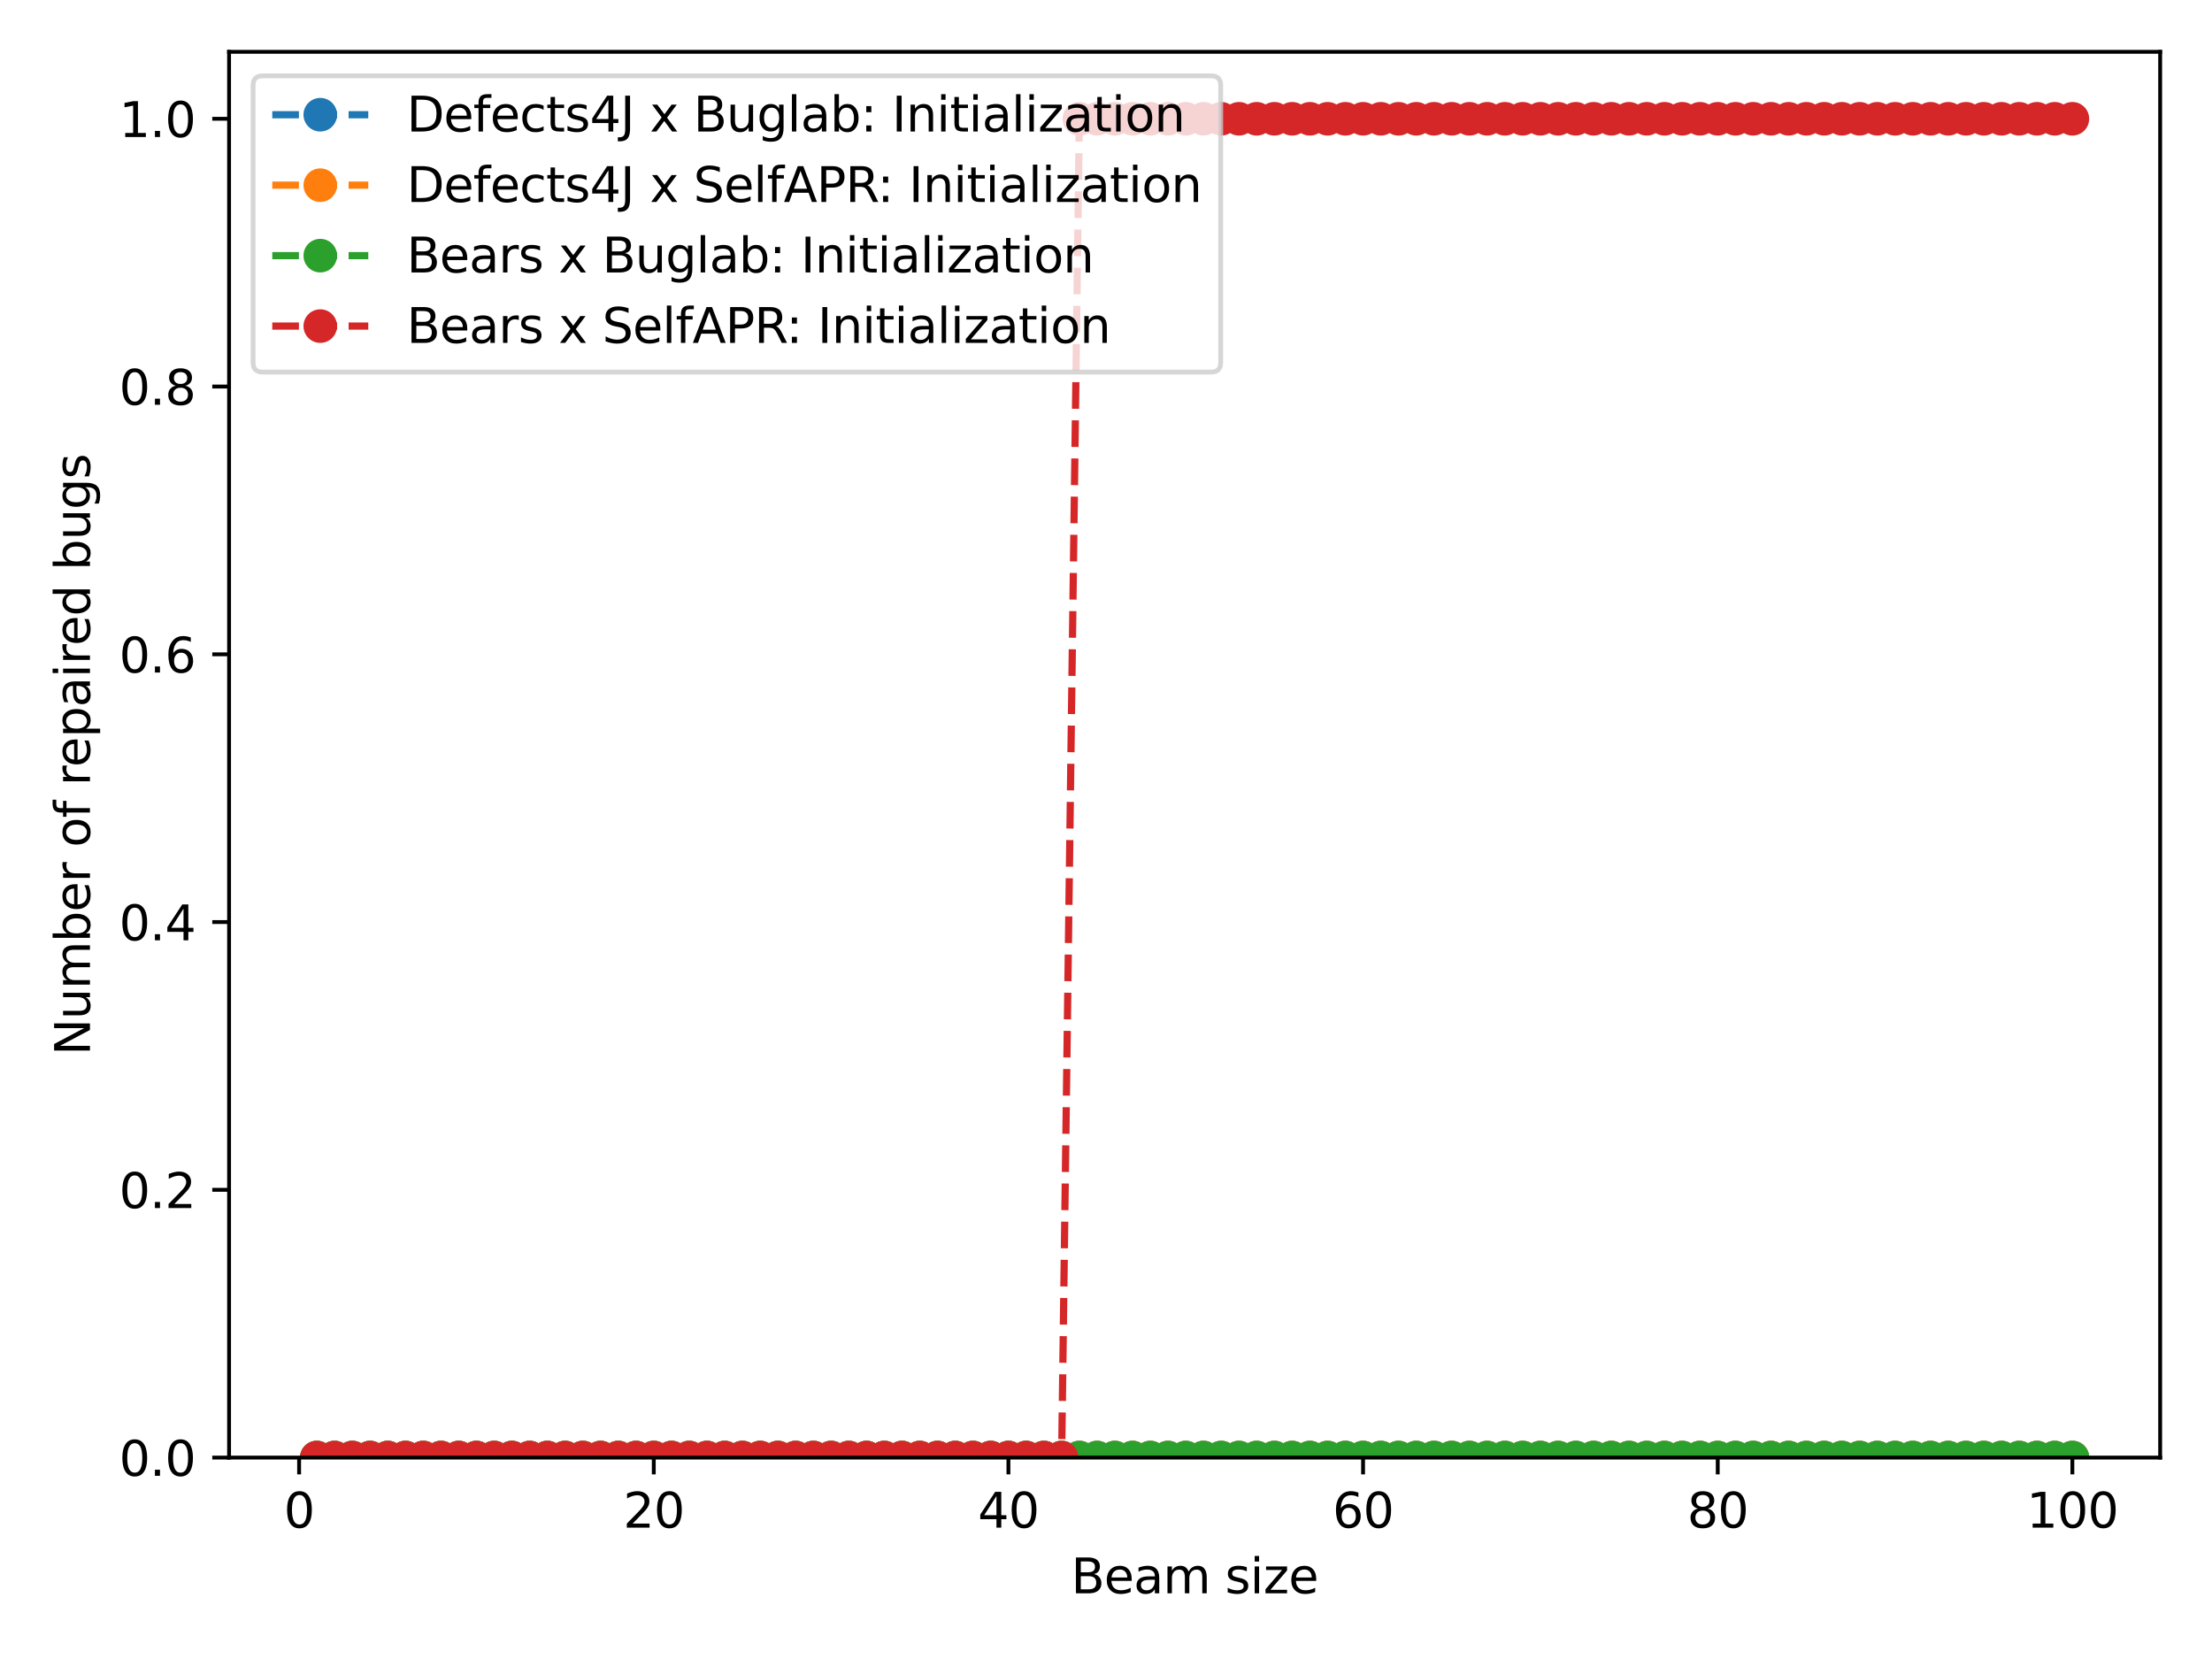 <?xml version="1.0" encoding="utf-8" standalone="no"?>
<!DOCTYPE svg PUBLIC "-//W3C//DTD SVG 1.1//EN"
  "http://www.w3.org/Graphics/SVG/1.1/DTD/svg11.dtd">
<svg xmlns:xlink="http://www.w3.org/1999/xlink" width="460.8pt" height="345.6pt" viewBox="0 0 460.8 345.6" xmlns="http://www.w3.org/2000/svg" version="1.1">
 <defs>
  <style type="text/css">*{stroke-linejoin: round; stroke-linecap: butt}</style>
 </defs>
 <g id="figure_1">
  <g id="patch_1">
   <path d="M 0 345.6 
L 460.8 345.6 
L 460.8 0 
L 0 0 
z
" style="fill: #ffffff"/>
  </g>
  <g id="axes_1">
   <g id="patch_2">
    <path d="M 47.72 303.64 
L 450 303.64 
L 450 10.8 
L 47.72 10.8 
z
" style="fill: #ffffff"/>
   </g>
   <g id="matplotlib.axis_1">
    <g id="xtick_1">
     <g id="line2d_1">
      <defs>
       <path id="me183857570" d="M 0 0 
L 0 3.5 
" style="stroke: #000000; stroke-width: 0.8"/>
      </defs>
      <g>
       <use xlink:href="#me183857570" x="62.311" y="303.64" style="stroke: #000000; stroke-width: 0.8"/>
      </g>
     </g>
     <g id="text_1">
      <!-- 0 -->
      <g transform="translate(59.13 318.238)scale(0.1 -0.1)">
       <defs>
        <path id="DejaVuSans-30" d="M 2034 4250 
Q 1547 4250 1301 3770 
Q 1056 3291 1056 2328 
Q 1056 1369 1301 889 
Q 1547 409 2034 409 
Q 2525 409 2770 889 
Q 3016 1369 3016 2328 
Q 3016 3291 2770 3770 
Q 2525 4250 2034 4250 
z
M 2034 4750 
Q 2819 4750 3233 4129 
Q 3647 3509 3647 2328 
Q 3647 1150 3233 529 
Q 2819 -91 2034 -91 
Q 1250 -91 836 529 
Q 422 1150 422 2328 
Q 422 3509 836 4129 
Q 1250 4750 2034 4750 
z
" transform="scale(0.016)"/>
       </defs>
       <use xlink:href="#DejaVuSans-30"/>
      </g>
     </g>
    </g>
    <g id="xtick_2">
     <g id="line2d_2">
      <g>
       <use xlink:href="#me183857570" x="136.192" y="303.64" style="stroke: #000000; stroke-width: 0.8"/>
      </g>
     </g>
     <g id="text_2">
      <!-- 20 -->
      <g transform="translate(129.83 318.238)scale(0.1 -0.1)">
       <defs>
        <path id="DejaVuSans-32" d="M 1228 531 
L 3431 531 
L 3431 0 
L 469 0 
L 469 531 
Q 828 903 1448 1529 
Q 2069 2156 2228 2338 
Q 2531 2678 2651 2914 
Q 2772 3150 2772 3378 
Q 2772 3750 2511 3984 
Q 2250 4219 1831 4219 
Q 1534 4219 1204 4116 
Q 875 4013 500 3803 
L 500 4441 
Q 881 4594 1212 4672 
Q 1544 4750 1819 4750 
Q 2544 4750 2975 4387 
Q 3406 4025 3406 3419 
Q 3406 3131 3298 2873 
Q 3191 2616 2906 2266 
Q 2828 2175 2409 1742 
Q 1991 1309 1228 531 
z
" transform="scale(0.016)"/>
       </defs>
       <use xlink:href="#DejaVuSans-32"/>
       <use xlink:href="#DejaVuSans-30" x="63.623"/>
      </g>
     </g>
    </g>
    <g id="xtick_3">
     <g id="line2d_3">
      <g>
       <use xlink:href="#me183857570" x="210.073" y="303.64" style="stroke: #000000; stroke-width: 0.8"/>
      </g>
     </g>
     <g id="text_3">
      <!-- 40 -->
      <g transform="translate(203.71 318.238)scale(0.1 -0.1)">
       <defs>
        <path id="DejaVuSans-34" d="M 2419 4116 
L 825 1625 
L 2419 1625 
L 2419 4116 
z
M 2253 4666 
L 3047 4666 
L 3047 1625 
L 3713 1625 
L 3713 1100 
L 3047 1100 
L 3047 0 
L 2419 0 
L 2419 1100 
L 313 1100 
L 313 1709 
L 2253 4666 
z
" transform="scale(0.016)"/>
       </defs>
       <use xlink:href="#DejaVuSans-34"/>
       <use xlink:href="#DejaVuSans-30" x="63.623"/>
      </g>
     </g>
    </g>
    <g id="xtick_4">
     <g id="line2d_4">
      <g>
       <use xlink:href="#me183857570" x="283.953" y="303.64" style="stroke: #000000; stroke-width: 0.8"/>
      </g>
     </g>
     <g id="text_4">
      <!-- 60 -->
      <g transform="translate(277.591 318.238)scale(0.1 -0.1)">
       <defs>
        <path id="DejaVuSans-36" d="M 2113 2584 
Q 1688 2584 1439 2293 
Q 1191 2003 1191 1497 
Q 1191 994 1439 701 
Q 1688 409 2113 409 
Q 2538 409 2786 701 
Q 3034 994 3034 1497 
Q 3034 2003 2786 2293 
Q 2538 2584 2113 2584 
z
M 3366 4563 
L 3366 3988 
Q 3128 4100 2886 4159 
Q 2644 4219 2406 4219 
Q 1781 4219 1451 3797 
Q 1122 3375 1075 2522 
Q 1259 2794 1537 2939 
Q 1816 3084 2150 3084 
Q 2853 3084 3261 2657 
Q 3669 2231 3669 1497 
Q 3669 778 3244 343 
Q 2819 -91 2113 -91 
Q 1303 -91 875 529 
Q 447 1150 447 2328 
Q 447 3434 972 4092 
Q 1497 4750 2381 4750 
Q 2619 4750 2861 4703 
Q 3103 4656 3366 4563 
z
" transform="scale(0.016)"/>
       </defs>
       <use xlink:href="#DejaVuSans-36"/>
       <use xlink:href="#DejaVuSans-30" x="63.623"/>
      </g>
     </g>
    </g>
    <g id="xtick_5">
     <g id="line2d_5">
      <g>
       <use xlink:href="#me183857570" x="357.834" y="303.64" style="stroke: #000000; stroke-width: 0.8"/>
      </g>
     </g>
     <g id="text_5">
      <!-- 80 -->
      <g transform="translate(351.471 318.238)scale(0.1 -0.1)">
       <defs>
        <path id="DejaVuSans-38" d="M 2034 2216 
Q 1584 2216 1326 1975 
Q 1069 1734 1069 1313 
Q 1069 891 1326 650 
Q 1584 409 2034 409 
Q 2484 409 2743 651 
Q 3003 894 3003 1313 
Q 3003 1734 2745 1975 
Q 2488 2216 2034 2216 
z
M 1403 2484 
Q 997 2584 770 2862 
Q 544 3141 544 3541 
Q 544 4100 942 4425 
Q 1341 4750 2034 4750 
Q 2731 4750 3128 4425 
Q 3525 4100 3525 3541 
Q 3525 3141 3298 2862 
Q 3072 2584 2669 2484 
Q 3125 2378 3379 2068 
Q 3634 1759 3634 1313 
Q 3634 634 3220 271 
Q 2806 -91 2034 -91 
Q 1263 -91 848 271 
Q 434 634 434 1313 
Q 434 1759 690 2068 
Q 947 2378 1403 2484 
z
M 1172 3481 
Q 1172 3119 1398 2916 
Q 1625 2713 2034 2713 
Q 2441 2713 2670 2916 
Q 2900 3119 2900 3481 
Q 2900 3844 2670 4047 
Q 2441 4250 2034 4250 
Q 1625 4250 1398 4047 
Q 1172 3844 1172 3481 
z
" transform="scale(0.016)"/>
       </defs>
       <use xlink:href="#DejaVuSans-38"/>
       <use xlink:href="#DejaVuSans-30" x="63.623"/>
      </g>
     </g>
    </g>
    <g id="xtick_6">
     <g id="line2d_6">
      <g>
       <use xlink:href="#me183857570" x="431.715" y="303.64" style="stroke: #000000; stroke-width: 0.8"/>
      </g>
     </g>
     <g id="text_6">
      <!-- 100 -->
      <g transform="translate(422.171 318.238)scale(0.1 -0.1)">
       <defs>
        <path id="DejaVuSans-31" d="M 794 531 
L 1825 531 
L 1825 4091 
L 703 3866 
L 703 4441 
L 1819 4666 
L 2450 4666 
L 2450 531 
L 3481 531 
L 3481 0 
L 794 0 
L 794 531 
z
" transform="scale(0.016)"/>
       </defs>
       <use xlink:href="#DejaVuSans-31"/>
       <use xlink:href="#DejaVuSans-30" x="63.623"/>
       <use xlink:href="#DejaVuSans-30" x="127.246"/>
      </g>
     </g>
    </g>
    <g id="text_7">
     <!-- Beam size -->
     <g transform="translate(223.135 331.917)scale(0.1 -0.1)">
      <defs>
       <path id="DejaVuSans-42" d="M 1259 2228 
L 1259 519 
L 2272 519 
Q 2781 519 3026 730 
Q 3272 941 3272 1375 
Q 3272 1813 3026 2020 
Q 2781 2228 2272 2228 
L 1259 2228 
z
M 1259 4147 
L 1259 2741 
L 2194 2741 
Q 2656 2741 2882 2914 
Q 3109 3088 3109 3444 
Q 3109 3797 2882 3972 
Q 2656 4147 2194 4147 
L 1259 4147 
z
M 628 4666 
L 2241 4666 
Q 2963 4666 3353 4366 
Q 3744 4066 3744 3513 
Q 3744 3084 3544 2831 
Q 3344 2578 2956 2516 
Q 3422 2416 3680 2098 
Q 3938 1781 3938 1306 
Q 3938 681 3513 340 
Q 3088 0 2303 0 
L 628 0 
L 628 4666 
z
" transform="scale(0.016)"/>
       <path id="DejaVuSans-65" d="M 3597 1894 
L 3597 1613 
L 953 1613 
Q 991 1019 1311 708 
Q 1631 397 2203 397 
Q 2534 397 2845 478 
Q 3156 559 3463 722 
L 3463 178 
Q 3153 47 2828 -22 
Q 2503 -91 2169 -91 
Q 1331 -91 842 396 
Q 353 884 353 1716 
Q 353 2575 817 3079 
Q 1281 3584 2069 3584 
Q 2775 3584 3186 3129 
Q 3597 2675 3597 1894 
z
M 3022 2063 
Q 3016 2534 2758 2815 
Q 2500 3097 2075 3097 
Q 1594 3097 1305 2825 
Q 1016 2553 972 2059 
L 3022 2063 
z
" transform="scale(0.016)"/>
       <path id="DejaVuSans-61" d="M 2194 1759 
Q 1497 1759 1228 1600 
Q 959 1441 959 1056 
Q 959 750 1161 570 
Q 1363 391 1709 391 
Q 2188 391 2477 730 
Q 2766 1069 2766 1631 
L 2766 1759 
L 2194 1759 
z
M 3341 1997 
L 3341 0 
L 2766 0 
L 2766 531 
Q 2569 213 2275 61 
Q 1981 -91 1556 -91 
Q 1019 -91 701 211 
Q 384 513 384 1019 
Q 384 1609 779 1909 
Q 1175 2209 1959 2209 
L 2766 2209 
L 2766 2266 
Q 2766 2663 2505 2880 
Q 2244 3097 1772 3097 
Q 1472 3097 1187 3025 
Q 903 2953 641 2809 
L 641 3341 
Q 956 3463 1253 3523 
Q 1550 3584 1831 3584 
Q 2591 3584 2966 3190 
Q 3341 2797 3341 1997 
z
" transform="scale(0.016)"/>
       <path id="DejaVuSans-6d" d="M 3328 2828 
Q 3544 3216 3844 3400 
Q 4144 3584 4550 3584 
Q 5097 3584 5394 3201 
Q 5691 2819 5691 2113 
L 5691 0 
L 5113 0 
L 5113 2094 
Q 5113 2597 4934 2840 
Q 4756 3084 4391 3084 
Q 3944 3084 3684 2787 
Q 3425 2491 3425 1978 
L 3425 0 
L 2847 0 
L 2847 2094 
Q 2847 2600 2669 2842 
Q 2491 3084 2119 3084 
Q 1678 3084 1418 2786 
Q 1159 2488 1159 1978 
L 1159 0 
L 581 0 
L 581 3500 
L 1159 3500 
L 1159 2956 
Q 1356 3278 1631 3431 
Q 1906 3584 2284 3584 
Q 2666 3584 2933 3390 
Q 3200 3197 3328 2828 
z
" transform="scale(0.016)"/>
       <path id="DejaVuSans-20" transform="scale(0.016)"/>
       <path id="DejaVuSans-73" d="M 2834 3397 
L 2834 2853 
Q 2591 2978 2328 3040 
Q 2066 3103 1784 3103 
Q 1356 3103 1142 2972 
Q 928 2841 928 2578 
Q 928 2378 1081 2264 
Q 1234 2150 1697 2047 
L 1894 2003 
Q 2506 1872 2764 1633 
Q 3022 1394 3022 966 
Q 3022 478 2636 193 
Q 2250 -91 1575 -91 
Q 1294 -91 989 -36 
Q 684 19 347 128 
L 347 722 
Q 666 556 975 473 
Q 1284 391 1588 391 
Q 1994 391 2212 530 
Q 2431 669 2431 922 
Q 2431 1156 2273 1281 
Q 2116 1406 1581 1522 
L 1381 1569 
Q 847 1681 609 1914 
Q 372 2147 372 2553 
Q 372 3047 722 3315 
Q 1072 3584 1716 3584 
Q 2034 3584 2315 3537 
Q 2597 3491 2834 3397 
z
" transform="scale(0.016)"/>
       <path id="DejaVuSans-69" d="M 603 3500 
L 1178 3500 
L 1178 0 
L 603 0 
L 603 3500 
z
M 603 4863 
L 1178 4863 
L 1178 4134 
L 603 4134 
L 603 4863 
z
" transform="scale(0.016)"/>
       <path id="DejaVuSans-7a" d="M 353 3500 
L 3084 3500 
L 3084 2975 
L 922 459 
L 3084 459 
L 3084 0 
L 275 0 
L 275 525 
L 2438 3041 
L 353 3041 
L 353 3500 
z
" transform="scale(0.016)"/>
      </defs>
      <use xlink:href="#DejaVuSans-42"/>
      <use xlink:href="#DejaVuSans-65" x="68.604"/>
      <use xlink:href="#DejaVuSans-61" x="130.127"/>
      <use xlink:href="#DejaVuSans-6d" x="191.406"/>
      <use xlink:href="#DejaVuSans-20" x="288.818"/>
      <use xlink:href="#DejaVuSans-73" x="320.605"/>
      <use xlink:href="#DejaVuSans-69" x="372.705"/>
      <use xlink:href="#DejaVuSans-7a" x="400.488"/>
      <use xlink:href="#DejaVuSans-65" x="452.979"/>
     </g>
    </g>
   </g>
   <g id="matplotlib.axis_2">
    <g id="ytick_1">
     <g id="line2d_7">
      <defs>
       <path id="md55fe4e0d2" d="M 0 0 
L -3.5 0 
" style="stroke: #000000; stroke-width: 0.8"/>
      </defs>
      <g>
       <use xlink:href="#md55fe4e0d2" x="47.72" y="303.64" style="stroke: #000000; stroke-width: 0.8"/>
      </g>
     </g>
     <g id="text_8">
      <!-- 0.0 -->
      <g transform="translate(24.817 307.439)scale(0.1 -0.1)">
       <defs>
        <path id="DejaVuSans-2e" d="M 684 794 
L 1344 794 
L 1344 0 
L 684 0 
L 684 794 
z
" transform="scale(0.016)"/>
       </defs>
       <use xlink:href="#DejaVuSans-30"/>
       <use xlink:href="#DejaVuSans-2e" x="63.623"/>
       <use xlink:href="#DejaVuSans-30" x="95.41"/>
      </g>
     </g>
    </g>
    <g id="ytick_2">
     <g id="line2d_8">
      <g>
       <use xlink:href="#md55fe4e0d2" x="47.72" y="247.861" style="stroke: #000000; stroke-width: 0.8"/>
      </g>
     </g>
     <g id="text_9">
      <!-- 0.2 -->
      <g transform="translate(24.817 251.66)scale(0.1 -0.1)">
       <use xlink:href="#DejaVuSans-30"/>
       <use xlink:href="#DejaVuSans-2e" x="63.623"/>
       <use xlink:href="#DejaVuSans-32" x="95.41"/>
      </g>
     </g>
    </g>
    <g id="ytick_3">
     <g id="line2d_9">
      <g>
       <use xlink:href="#md55fe4e0d2" x="47.72" y="192.082" style="stroke: #000000; stroke-width: 0.8"/>
      </g>
     </g>
     <g id="text_10">
      <!-- 0.4 -->
      <g transform="translate(24.817 195.881)scale(0.1 -0.1)">
       <use xlink:href="#DejaVuSans-30"/>
       <use xlink:href="#DejaVuSans-2e" x="63.623"/>
       <use xlink:href="#DejaVuSans-34" x="95.41"/>
      </g>
     </g>
    </g>
    <g id="ytick_4">
     <g id="line2d_10">
      <g>
       <use xlink:href="#md55fe4e0d2" x="47.72" y="136.303" style="stroke: #000000; stroke-width: 0.8"/>
      </g>
     </g>
     <g id="text_11">
      <!-- 0.6 -->
      <g transform="translate(24.817 140.102)scale(0.1 -0.1)">
       <use xlink:href="#DejaVuSans-30"/>
       <use xlink:href="#DejaVuSans-2e" x="63.623"/>
       <use xlink:href="#DejaVuSans-36" x="95.41"/>
      </g>
     </g>
    </g>
    <g id="ytick_5">
     <g id="line2d_11">
      <g>
       <use xlink:href="#md55fe4e0d2" x="47.72" y="80.524" style="stroke: #000000; stroke-width: 0.8"/>
      </g>
     </g>
     <g id="text_12">
      <!-- 0.8 -->
      <g transform="translate(24.817 84.323)scale(0.1 -0.1)">
       <use xlink:href="#DejaVuSans-30"/>
       <use xlink:href="#DejaVuSans-2e" x="63.623"/>
       <use xlink:href="#DejaVuSans-38" x="95.41"/>
      </g>
     </g>
    </g>
    <g id="ytick_6">
     <g id="line2d_12">
      <g>
       <use xlink:href="#md55fe4e0d2" x="47.72" y="24.745" style="stroke: #000000; stroke-width: 0.8"/>
      </g>
     </g>
     <g id="text_13">
      <!-- 1.0 -->
      <g transform="translate(24.817 28.544)scale(0.1 -0.1)">
       <use xlink:href="#DejaVuSans-31"/>
       <use xlink:href="#DejaVuSans-2e" x="63.623"/>
       <use xlink:href="#DejaVuSans-30" x="95.41"/>
      </g>
     </g>
    </g>
    <g id="text_14">
     <!-- Number of repaired bugs -->
     <g transform="translate(18.737 219.855)rotate(-90)scale(0.1 -0.1)">
      <defs>
       <path id="DejaVuSans-4e" d="M 628 4666 
L 1478 4666 
L 3547 763 
L 3547 4666 
L 4159 4666 
L 4159 0 
L 3309 0 
L 1241 3903 
L 1241 0 
L 628 0 
L 628 4666 
z
" transform="scale(0.016)"/>
       <path id="DejaVuSans-75" d="M 544 1381 
L 544 3500 
L 1119 3500 
L 1119 1403 
Q 1119 906 1312 657 
Q 1506 409 1894 409 
Q 2359 409 2629 706 
Q 2900 1003 2900 1516 
L 2900 3500 
L 3475 3500 
L 3475 0 
L 2900 0 
L 2900 538 
Q 2691 219 2414 64 
Q 2138 -91 1772 -91 
Q 1169 -91 856 284 
Q 544 659 544 1381 
z
M 1991 3584 
L 1991 3584 
z
" transform="scale(0.016)"/>
       <path id="DejaVuSans-62" d="M 3116 1747 
Q 3116 2381 2855 2742 
Q 2594 3103 2138 3103 
Q 1681 3103 1420 2742 
Q 1159 2381 1159 1747 
Q 1159 1113 1420 752 
Q 1681 391 2138 391 
Q 2594 391 2855 752 
Q 3116 1113 3116 1747 
z
M 1159 2969 
Q 1341 3281 1617 3432 
Q 1894 3584 2278 3584 
Q 2916 3584 3314 3078 
Q 3713 2572 3713 1747 
Q 3713 922 3314 415 
Q 2916 -91 2278 -91 
Q 1894 -91 1617 61 
Q 1341 213 1159 525 
L 1159 0 
L 581 0 
L 581 4863 
L 1159 4863 
L 1159 2969 
z
" transform="scale(0.016)"/>
       <path id="DejaVuSans-72" d="M 2631 2963 
Q 2534 3019 2420 3045 
Q 2306 3072 2169 3072 
Q 1681 3072 1420 2755 
Q 1159 2438 1159 1844 
L 1159 0 
L 581 0 
L 581 3500 
L 1159 3500 
L 1159 2956 
Q 1341 3275 1631 3429 
Q 1922 3584 2338 3584 
Q 2397 3584 2469 3576 
Q 2541 3569 2628 3553 
L 2631 2963 
z
" transform="scale(0.016)"/>
       <path id="DejaVuSans-6f" d="M 1959 3097 
Q 1497 3097 1228 2736 
Q 959 2375 959 1747 
Q 959 1119 1226 758 
Q 1494 397 1959 397 
Q 2419 397 2687 759 
Q 2956 1122 2956 1747 
Q 2956 2369 2687 2733 
Q 2419 3097 1959 3097 
z
M 1959 3584 
Q 2709 3584 3137 3096 
Q 3566 2609 3566 1747 
Q 3566 888 3137 398 
Q 2709 -91 1959 -91 
Q 1206 -91 779 398 
Q 353 888 353 1747 
Q 353 2609 779 3096 
Q 1206 3584 1959 3584 
z
" transform="scale(0.016)"/>
       <path id="DejaVuSans-66" d="M 2375 4863 
L 2375 4384 
L 1825 4384 
Q 1516 4384 1395 4259 
Q 1275 4134 1275 3809 
L 1275 3500 
L 2222 3500 
L 2222 3053 
L 1275 3053 
L 1275 0 
L 697 0 
L 697 3053 
L 147 3053 
L 147 3500 
L 697 3500 
L 697 3744 
Q 697 4328 969 4595 
Q 1241 4863 1831 4863 
L 2375 4863 
z
" transform="scale(0.016)"/>
       <path id="DejaVuSans-70" d="M 1159 525 
L 1159 -1331 
L 581 -1331 
L 581 3500 
L 1159 3500 
L 1159 2969 
Q 1341 3281 1617 3432 
Q 1894 3584 2278 3584 
Q 2916 3584 3314 3078 
Q 3713 2572 3713 1747 
Q 3713 922 3314 415 
Q 2916 -91 2278 -91 
Q 1894 -91 1617 61 
Q 1341 213 1159 525 
z
M 3116 1747 
Q 3116 2381 2855 2742 
Q 2594 3103 2138 3103 
Q 1681 3103 1420 2742 
Q 1159 2381 1159 1747 
Q 1159 1113 1420 752 
Q 1681 391 2138 391 
Q 2594 391 2855 752 
Q 3116 1113 3116 1747 
z
" transform="scale(0.016)"/>
       <path id="DejaVuSans-64" d="M 2906 2969 
L 2906 4863 
L 3481 4863 
L 3481 0 
L 2906 0 
L 2906 525 
Q 2725 213 2448 61 
Q 2172 -91 1784 -91 
Q 1150 -91 751 415 
Q 353 922 353 1747 
Q 353 2572 751 3078 
Q 1150 3584 1784 3584 
Q 2172 3584 2448 3432 
Q 2725 3281 2906 2969 
z
M 947 1747 
Q 947 1113 1208 752 
Q 1469 391 1925 391 
Q 2381 391 2643 752 
Q 2906 1113 2906 1747 
Q 2906 2381 2643 2742 
Q 2381 3103 1925 3103 
Q 1469 3103 1208 2742 
Q 947 2381 947 1747 
z
" transform="scale(0.016)"/>
       <path id="DejaVuSans-67" d="M 2906 1791 
Q 2906 2416 2648 2759 
Q 2391 3103 1925 3103 
Q 1463 3103 1205 2759 
Q 947 2416 947 1791 
Q 947 1169 1205 825 
Q 1463 481 1925 481 
Q 2391 481 2648 825 
Q 2906 1169 2906 1791 
z
M 3481 434 
Q 3481 -459 3084 -895 
Q 2688 -1331 1869 -1331 
Q 1566 -1331 1297 -1286 
Q 1028 -1241 775 -1147 
L 775 -588 
Q 1028 -725 1275 -790 
Q 1522 -856 1778 -856 
Q 2344 -856 2625 -561 
Q 2906 -266 2906 331 
L 2906 616 
Q 2728 306 2450 153 
Q 2172 0 1784 0 
Q 1141 0 747 490 
Q 353 981 353 1791 
Q 353 2603 747 3093 
Q 1141 3584 1784 3584 
Q 2172 3584 2450 3431 
Q 2728 3278 2906 2969 
L 2906 3500 
L 3481 3500 
L 3481 434 
z
" transform="scale(0.016)"/>
      </defs>
      <use xlink:href="#DejaVuSans-4e"/>
      <use xlink:href="#DejaVuSans-75" x="74.805"/>
      <use xlink:href="#DejaVuSans-6d" x="138.184"/>
      <use xlink:href="#DejaVuSans-62" x="235.596"/>
      <use xlink:href="#DejaVuSans-65" x="299.072"/>
      <use xlink:href="#DejaVuSans-72" x="360.596"/>
      <use xlink:href="#DejaVuSans-20" x="401.709"/>
      <use xlink:href="#DejaVuSans-6f" x="433.496"/>
      <use xlink:href="#DejaVuSans-66" x="494.678"/>
      <use xlink:href="#DejaVuSans-20" x="529.883"/>
      <use xlink:href="#DejaVuSans-72" x="561.67"/>
      <use xlink:href="#DejaVuSans-65" x="600.533"/>
      <use xlink:href="#DejaVuSans-70" x="662.057"/>
      <use xlink:href="#DejaVuSans-61" x="725.533"/>
      <use xlink:href="#DejaVuSans-69" x="786.812"/>
      <use xlink:href="#DejaVuSans-72" x="814.596"/>
      <use xlink:href="#DejaVuSans-65" x="853.459"/>
      <use xlink:href="#DejaVuSans-64" x="914.982"/>
      <use xlink:href="#DejaVuSans-20" x="978.459"/>
      <use xlink:href="#DejaVuSans-62" x="1010.246"/>
      <use xlink:href="#DejaVuSans-75" x="1073.723"/>
      <use xlink:href="#DejaVuSans-67" x="1137.102"/>
      <use xlink:href="#DejaVuSans-73" x="1200.578"/>
     </g>
    </g>
   </g>
   <g id="line2d_13">
    <path d="M 66.005 303.64 
L 69.699 303.64 
L 73.394 303.64 
L 77.088 303.64 
L 80.782 303.64 
L 84.476 303.64 
L 88.17 303.64 
L 91.864 303.64 
L 95.558 303.64 
L 99.252 303.64 
L 102.946 303.64 
L 106.64 303.64 
L 110.334 303.64 
L 114.028 303.64 
L 117.722 303.64 
L 121.416 303.64 
L 125.11 303.64 
L 128.804 303.64 
L 132.498 303.64 
L 136.192 303.64 
L 139.886 303.64 
L 143.58 303.64 
L 147.274 303.64 
L 150.968 303.64 
L 154.662 303.64 
L 158.356 303.64 
L 162.05 303.64 
L 165.744 303.64 
L 169.438 303.64 
L 173.132 303.64 
L 176.826 303.64 
L 180.52 303.64 
L 184.214 303.64 
L 187.908 303.64 
L 191.603 303.64 
L 195.297 303.64 
L 198.991 303.64 
L 202.685 303.64 
L 206.379 303.64 
L 210.073 303.64 
L 213.767 303.64 
L 217.461 303.64 
L 221.155 303.64 
L 224.849 303.64 
L 228.543 303.64 
L 232.237 303.64 
L 235.931 303.64 
L 239.625 303.64 
L 243.319 303.64 
L 247.013 303.64 
L 250.707 303.64 
L 254.401 303.64 
L 258.095 303.64 
L 261.789 303.64 
L 265.483 303.64 
L 269.177 303.64 
L 272.871 303.64 
L 276.565 303.64 
L 280.259 303.64 
L 283.953 303.64 
L 287.647 303.64 
L 291.341 303.64 
L 295.035 303.64 
L 298.729 303.64 
L 302.423 303.64 
L 306.117 303.64 
L 309.812 303.64 
L 313.506 303.64 
L 317.2 303.64 
L 320.894 303.64 
L 324.588 303.64 
L 328.282 303.64 
L 331.976 303.64 
L 335.67 303.64 
L 339.364 303.64 
L 343.058 303.64 
L 346.752 303.64 
L 350.446 303.64 
L 354.14 303.64 
L 357.834 303.64 
L 361.528 303.64 
L 365.222 303.64 
L 368.916 303.64 
L 372.61 303.64 
L 376.304 303.64 
L 379.998 303.64 
L 383.692 303.64 
L 387.386 303.64 
L 391.08 303.64 
L 394.774 303.64 
L 398.468 303.64 
L 402.162 303.64 
L 405.856 303.64 
L 409.55 303.64 
L 413.244 303.64 
L 416.938 303.64 
L 420.632 303.64 
L 424.326 303.64 
L 428.021 303.64 
L 431.715 303.64 
" clip-path="url(#p5bb30a04e7)" style="fill: none; stroke-dasharray: 5.55,2.4; stroke-dashoffset: 0; stroke: #1f77b4; stroke-width: 1.5"/>
    <defs>
     <path id="m59e107e3b4" d="M 0 3 
C 0.796 3 1.559 2.684 2.121 2.121 
C 2.684 1.559 3 0.796 3 0 
C 3 -0.796 2.684 -1.559 2.121 -2.121 
C 1.559 -2.684 0.796 -3 0 -3 
C -0.796 -3 -1.559 -2.684 -2.121 -2.121 
C -2.684 -1.559 -3 -0.796 -3 0 
C -3 0.796 -2.684 1.559 -2.121 2.121 
C -1.559 2.684 -0.796 3 0 3 
z
" style="stroke: #1f77b4"/>
    </defs>
    <g clip-path="url(#p5bb30a04e7)">
     <use xlink:href="#m59e107e3b4" x="66.005" y="303.64" style="fill: #1f77b4; stroke: #1f77b4"/>
     <use xlink:href="#m59e107e3b4" x="69.699" y="303.64" style="fill: #1f77b4; stroke: #1f77b4"/>
     <use xlink:href="#m59e107e3b4" x="73.394" y="303.64" style="fill: #1f77b4; stroke: #1f77b4"/>
     <use xlink:href="#m59e107e3b4" x="77.088" y="303.64" style="fill: #1f77b4; stroke: #1f77b4"/>
     <use xlink:href="#m59e107e3b4" x="80.782" y="303.64" style="fill: #1f77b4; stroke: #1f77b4"/>
     <use xlink:href="#m59e107e3b4" x="84.476" y="303.64" style="fill: #1f77b4; stroke: #1f77b4"/>
     <use xlink:href="#m59e107e3b4" x="88.17" y="303.64" style="fill: #1f77b4; stroke: #1f77b4"/>
     <use xlink:href="#m59e107e3b4" x="91.864" y="303.64" style="fill: #1f77b4; stroke: #1f77b4"/>
     <use xlink:href="#m59e107e3b4" x="95.558" y="303.64" style="fill: #1f77b4; stroke: #1f77b4"/>
     <use xlink:href="#m59e107e3b4" x="99.252" y="303.64" style="fill: #1f77b4; stroke: #1f77b4"/>
     <use xlink:href="#m59e107e3b4" x="102.946" y="303.64" style="fill: #1f77b4; stroke: #1f77b4"/>
     <use xlink:href="#m59e107e3b4" x="106.64" y="303.64" style="fill: #1f77b4; stroke: #1f77b4"/>
     <use xlink:href="#m59e107e3b4" x="110.334" y="303.64" style="fill: #1f77b4; stroke: #1f77b4"/>
     <use xlink:href="#m59e107e3b4" x="114.028" y="303.64" style="fill: #1f77b4; stroke: #1f77b4"/>
     <use xlink:href="#m59e107e3b4" x="117.722" y="303.64" style="fill: #1f77b4; stroke: #1f77b4"/>
     <use xlink:href="#m59e107e3b4" x="121.416" y="303.64" style="fill: #1f77b4; stroke: #1f77b4"/>
     <use xlink:href="#m59e107e3b4" x="125.11" y="303.64" style="fill: #1f77b4; stroke: #1f77b4"/>
     <use xlink:href="#m59e107e3b4" x="128.804" y="303.64" style="fill: #1f77b4; stroke: #1f77b4"/>
     <use xlink:href="#m59e107e3b4" x="132.498" y="303.64" style="fill: #1f77b4; stroke: #1f77b4"/>
     <use xlink:href="#m59e107e3b4" x="136.192" y="303.64" style="fill: #1f77b4; stroke: #1f77b4"/>
     <use xlink:href="#m59e107e3b4" x="139.886" y="303.64" style="fill: #1f77b4; stroke: #1f77b4"/>
     <use xlink:href="#m59e107e3b4" x="143.58" y="303.64" style="fill: #1f77b4; stroke: #1f77b4"/>
     <use xlink:href="#m59e107e3b4" x="147.274" y="303.64" style="fill: #1f77b4; stroke: #1f77b4"/>
     <use xlink:href="#m59e107e3b4" x="150.968" y="303.64" style="fill: #1f77b4; stroke: #1f77b4"/>
     <use xlink:href="#m59e107e3b4" x="154.662" y="303.64" style="fill: #1f77b4; stroke: #1f77b4"/>
     <use xlink:href="#m59e107e3b4" x="158.356" y="303.64" style="fill: #1f77b4; stroke: #1f77b4"/>
     <use xlink:href="#m59e107e3b4" x="162.05" y="303.64" style="fill: #1f77b4; stroke: #1f77b4"/>
     <use xlink:href="#m59e107e3b4" x="165.744" y="303.64" style="fill: #1f77b4; stroke: #1f77b4"/>
     <use xlink:href="#m59e107e3b4" x="169.438" y="303.64" style="fill: #1f77b4; stroke: #1f77b4"/>
     <use xlink:href="#m59e107e3b4" x="173.132" y="303.64" style="fill: #1f77b4; stroke: #1f77b4"/>
     <use xlink:href="#m59e107e3b4" x="176.826" y="303.64" style="fill: #1f77b4; stroke: #1f77b4"/>
     <use xlink:href="#m59e107e3b4" x="180.52" y="303.64" style="fill: #1f77b4; stroke: #1f77b4"/>
     <use xlink:href="#m59e107e3b4" x="184.214" y="303.64" style="fill: #1f77b4; stroke: #1f77b4"/>
     <use xlink:href="#m59e107e3b4" x="187.908" y="303.64" style="fill: #1f77b4; stroke: #1f77b4"/>
     <use xlink:href="#m59e107e3b4" x="191.603" y="303.64" style="fill: #1f77b4; stroke: #1f77b4"/>
     <use xlink:href="#m59e107e3b4" x="195.297" y="303.64" style="fill: #1f77b4; stroke: #1f77b4"/>
     <use xlink:href="#m59e107e3b4" x="198.991" y="303.64" style="fill: #1f77b4; stroke: #1f77b4"/>
     <use xlink:href="#m59e107e3b4" x="202.685" y="303.64" style="fill: #1f77b4; stroke: #1f77b4"/>
     <use xlink:href="#m59e107e3b4" x="206.379" y="303.64" style="fill: #1f77b4; stroke: #1f77b4"/>
     <use xlink:href="#m59e107e3b4" x="210.073" y="303.64" style="fill: #1f77b4; stroke: #1f77b4"/>
     <use xlink:href="#m59e107e3b4" x="213.767" y="303.64" style="fill: #1f77b4; stroke: #1f77b4"/>
     <use xlink:href="#m59e107e3b4" x="217.461" y="303.64" style="fill: #1f77b4; stroke: #1f77b4"/>
     <use xlink:href="#m59e107e3b4" x="221.155" y="303.64" style="fill: #1f77b4; stroke: #1f77b4"/>
     <use xlink:href="#m59e107e3b4" x="224.849" y="303.64" style="fill: #1f77b4; stroke: #1f77b4"/>
     <use xlink:href="#m59e107e3b4" x="228.543" y="303.64" style="fill: #1f77b4; stroke: #1f77b4"/>
     <use xlink:href="#m59e107e3b4" x="232.237" y="303.64" style="fill: #1f77b4; stroke: #1f77b4"/>
     <use xlink:href="#m59e107e3b4" x="235.931" y="303.64" style="fill: #1f77b4; stroke: #1f77b4"/>
     <use xlink:href="#m59e107e3b4" x="239.625" y="303.64" style="fill: #1f77b4; stroke: #1f77b4"/>
     <use xlink:href="#m59e107e3b4" x="243.319" y="303.64" style="fill: #1f77b4; stroke: #1f77b4"/>
     <use xlink:href="#m59e107e3b4" x="247.013" y="303.64" style="fill: #1f77b4; stroke: #1f77b4"/>
     <use xlink:href="#m59e107e3b4" x="250.707" y="303.64" style="fill: #1f77b4; stroke: #1f77b4"/>
     <use xlink:href="#m59e107e3b4" x="254.401" y="303.64" style="fill: #1f77b4; stroke: #1f77b4"/>
     <use xlink:href="#m59e107e3b4" x="258.095" y="303.64" style="fill: #1f77b4; stroke: #1f77b4"/>
     <use xlink:href="#m59e107e3b4" x="261.789" y="303.64" style="fill: #1f77b4; stroke: #1f77b4"/>
     <use xlink:href="#m59e107e3b4" x="265.483" y="303.64" style="fill: #1f77b4; stroke: #1f77b4"/>
     <use xlink:href="#m59e107e3b4" x="269.177" y="303.64" style="fill: #1f77b4; stroke: #1f77b4"/>
     <use xlink:href="#m59e107e3b4" x="272.871" y="303.64" style="fill: #1f77b4; stroke: #1f77b4"/>
     <use xlink:href="#m59e107e3b4" x="276.565" y="303.64" style="fill: #1f77b4; stroke: #1f77b4"/>
     <use xlink:href="#m59e107e3b4" x="280.259" y="303.64" style="fill: #1f77b4; stroke: #1f77b4"/>
     <use xlink:href="#m59e107e3b4" x="283.953" y="303.64" style="fill: #1f77b4; stroke: #1f77b4"/>
     <use xlink:href="#m59e107e3b4" x="287.647" y="303.64" style="fill: #1f77b4; stroke: #1f77b4"/>
     <use xlink:href="#m59e107e3b4" x="291.341" y="303.64" style="fill: #1f77b4; stroke: #1f77b4"/>
     <use xlink:href="#m59e107e3b4" x="295.035" y="303.64" style="fill: #1f77b4; stroke: #1f77b4"/>
     <use xlink:href="#m59e107e3b4" x="298.729" y="303.64" style="fill: #1f77b4; stroke: #1f77b4"/>
     <use xlink:href="#m59e107e3b4" x="302.423" y="303.64" style="fill: #1f77b4; stroke: #1f77b4"/>
     <use xlink:href="#m59e107e3b4" x="306.117" y="303.64" style="fill: #1f77b4; stroke: #1f77b4"/>
     <use xlink:href="#m59e107e3b4" x="309.812" y="303.64" style="fill: #1f77b4; stroke: #1f77b4"/>
     <use xlink:href="#m59e107e3b4" x="313.506" y="303.64" style="fill: #1f77b4; stroke: #1f77b4"/>
     <use xlink:href="#m59e107e3b4" x="317.2" y="303.64" style="fill: #1f77b4; stroke: #1f77b4"/>
     <use xlink:href="#m59e107e3b4" x="320.894" y="303.64" style="fill: #1f77b4; stroke: #1f77b4"/>
     <use xlink:href="#m59e107e3b4" x="324.588" y="303.64" style="fill: #1f77b4; stroke: #1f77b4"/>
     <use xlink:href="#m59e107e3b4" x="328.282" y="303.64" style="fill: #1f77b4; stroke: #1f77b4"/>
     <use xlink:href="#m59e107e3b4" x="331.976" y="303.64" style="fill: #1f77b4; stroke: #1f77b4"/>
     <use xlink:href="#m59e107e3b4" x="335.67" y="303.64" style="fill: #1f77b4; stroke: #1f77b4"/>
     <use xlink:href="#m59e107e3b4" x="339.364" y="303.64" style="fill: #1f77b4; stroke: #1f77b4"/>
     <use xlink:href="#m59e107e3b4" x="343.058" y="303.64" style="fill: #1f77b4; stroke: #1f77b4"/>
     <use xlink:href="#m59e107e3b4" x="346.752" y="303.64" style="fill: #1f77b4; stroke: #1f77b4"/>
     <use xlink:href="#m59e107e3b4" x="350.446" y="303.64" style="fill: #1f77b4; stroke: #1f77b4"/>
     <use xlink:href="#m59e107e3b4" x="354.14" y="303.64" style="fill: #1f77b4; stroke: #1f77b4"/>
     <use xlink:href="#m59e107e3b4" x="357.834" y="303.64" style="fill: #1f77b4; stroke: #1f77b4"/>
     <use xlink:href="#m59e107e3b4" x="361.528" y="303.64" style="fill: #1f77b4; stroke: #1f77b4"/>
     <use xlink:href="#m59e107e3b4" x="365.222" y="303.64" style="fill: #1f77b4; stroke: #1f77b4"/>
     <use xlink:href="#m59e107e3b4" x="368.916" y="303.64" style="fill: #1f77b4; stroke: #1f77b4"/>
     <use xlink:href="#m59e107e3b4" x="372.61" y="303.64" style="fill: #1f77b4; stroke: #1f77b4"/>
     <use xlink:href="#m59e107e3b4" x="376.304" y="303.64" style="fill: #1f77b4; stroke: #1f77b4"/>
     <use xlink:href="#m59e107e3b4" x="379.998" y="303.64" style="fill: #1f77b4; stroke: #1f77b4"/>
     <use xlink:href="#m59e107e3b4" x="383.692" y="303.64" style="fill: #1f77b4; stroke: #1f77b4"/>
     <use xlink:href="#m59e107e3b4" x="387.386" y="303.64" style="fill: #1f77b4; stroke: #1f77b4"/>
     <use xlink:href="#m59e107e3b4" x="391.08" y="303.64" style="fill: #1f77b4; stroke: #1f77b4"/>
     <use xlink:href="#m59e107e3b4" x="394.774" y="303.64" style="fill: #1f77b4; stroke: #1f77b4"/>
     <use xlink:href="#m59e107e3b4" x="398.468" y="303.64" style="fill: #1f77b4; stroke: #1f77b4"/>
     <use xlink:href="#m59e107e3b4" x="402.162" y="303.64" style="fill: #1f77b4; stroke: #1f77b4"/>
     <use xlink:href="#m59e107e3b4" x="405.856" y="303.64" style="fill: #1f77b4; stroke: #1f77b4"/>
     <use xlink:href="#m59e107e3b4" x="409.55" y="303.64" style="fill: #1f77b4; stroke: #1f77b4"/>
     <use xlink:href="#m59e107e3b4" x="413.244" y="303.64" style="fill: #1f77b4; stroke: #1f77b4"/>
     <use xlink:href="#m59e107e3b4" x="416.938" y="303.64" style="fill: #1f77b4; stroke: #1f77b4"/>
     <use xlink:href="#m59e107e3b4" x="420.632" y="303.64" style="fill: #1f77b4; stroke: #1f77b4"/>
     <use xlink:href="#m59e107e3b4" x="424.326" y="303.64" style="fill: #1f77b4; stroke: #1f77b4"/>
     <use xlink:href="#m59e107e3b4" x="428.021" y="303.64" style="fill: #1f77b4; stroke: #1f77b4"/>
     <use xlink:href="#m59e107e3b4" x="431.715" y="303.64" style="fill: #1f77b4; stroke: #1f77b4"/>
    </g>
   </g>
   <g id="line2d_14">
    <path d="M 66.005 303.64 
L 69.699 303.64 
L 73.394 303.64 
L 77.088 303.64 
L 80.782 303.64 
L 84.476 303.64 
L 88.17 303.64 
L 91.864 303.64 
L 95.558 303.64 
L 99.252 303.64 
L 102.946 303.64 
L 106.64 303.64 
L 110.334 303.64 
L 114.028 303.64 
L 117.722 303.64 
L 121.416 303.64 
L 125.11 303.64 
L 128.804 303.64 
L 132.498 303.64 
L 136.192 303.64 
L 139.886 303.64 
L 143.58 303.64 
L 147.274 303.64 
L 150.968 303.64 
L 154.662 303.64 
L 158.356 303.64 
L 162.05 303.64 
L 165.744 303.64 
L 169.438 303.64 
L 173.132 303.64 
L 176.826 303.64 
L 180.52 303.64 
L 184.214 303.64 
L 187.908 303.64 
L 191.603 303.64 
L 195.297 303.64 
L 198.991 303.64 
L 202.685 303.64 
L 206.379 303.64 
L 210.073 303.64 
L 213.767 303.64 
L 217.461 303.64 
L 221.155 303.64 
L 224.849 303.64 
L 228.543 303.64 
L 232.237 303.64 
L 235.931 303.64 
L 239.625 303.64 
L 243.319 303.64 
L 247.013 303.64 
L 250.707 303.64 
L 254.401 303.64 
L 258.095 303.64 
L 261.789 303.64 
L 265.483 303.64 
L 269.177 303.64 
L 272.871 303.64 
L 276.565 303.64 
L 280.259 303.64 
L 283.953 303.64 
L 287.647 303.64 
L 291.341 303.64 
L 295.035 303.64 
L 298.729 303.64 
L 302.423 303.64 
L 306.117 303.64 
L 309.812 303.64 
L 313.506 303.64 
L 317.2 303.64 
L 320.894 303.64 
L 324.588 303.64 
L 328.282 303.64 
L 331.976 303.64 
L 335.67 303.64 
L 339.364 303.64 
L 343.058 303.64 
L 346.752 303.64 
L 350.446 303.64 
L 354.14 303.64 
L 357.834 303.64 
L 361.528 303.64 
L 365.222 303.64 
L 368.916 303.64 
L 372.61 303.64 
L 376.304 303.64 
L 379.998 303.64 
L 383.692 303.64 
L 387.386 303.64 
L 391.08 303.64 
L 394.774 303.64 
L 398.468 303.64 
L 402.162 303.64 
L 405.856 303.64 
L 409.55 303.64 
L 413.244 303.64 
L 416.938 303.64 
L 420.632 303.64 
L 424.326 303.64 
L 428.021 303.64 
L 431.715 303.64 
" clip-path="url(#p5bb30a04e7)" style="fill: none; stroke-dasharray: 5.55,2.4; stroke-dashoffset: 0; stroke: #ff7f0e; stroke-width: 1.5"/>
    <defs>
     <path id="m586ced9450" d="M 0 3 
C 0.796 3 1.559 2.684 2.121 2.121 
C 2.684 1.559 3 0.796 3 0 
C 3 -0.796 2.684 -1.559 2.121 -2.121 
C 1.559 -2.684 0.796 -3 0 -3 
C -0.796 -3 -1.559 -2.684 -2.121 -2.121 
C -2.684 -1.559 -3 -0.796 -3 0 
C -3 0.796 -2.684 1.559 -2.121 2.121 
C -1.559 2.684 -0.796 3 0 3 
z
" style="stroke: #ff7f0e"/>
    </defs>
    <g clip-path="url(#p5bb30a04e7)">
     <use xlink:href="#m586ced9450" x="66.005" y="303.64" style="fill: #ff7f0e; stroke: #ff7f0e"/>
     <use xlink:href="#m586ced9450" x="69.699" y="303.64" style="fill: #ff7f0e; stroke: #ff7f0e"/>
     <use xlink:href="#m586ced9450" x="73.394" y="303.64" style="fill: #ff7f0e; stroke: #ff7f0e"/>
     <use xlink:href="#m586ced9450" x="77.088" y="303.64" style="fill: #ff7f0e; stroke: #ff7f0e"/>
     <use xlink:href="#m586ced9450" x="80.782" y="303.64" style="fill: #ff7f0e; stroke: #ff7f0e"/>
     <use xlink:href="#m586ced9450" x="84.476" y="303.64" style="fill: #ff7f0e; stroke: #ff7f0e"/>
     <use xlink:href="#m586ced9450" x="88.17" y="303.64" style="fill: #ff7f0e; stroke: #ff7f0e"/>
     <use xlink:href="#m586ced9450" x="91.864" y="303.64" style="fill: #ff7f0e; stroke: #ff7f0e"/>
     <use xlink:href="#m586ced9450" x="95.558" y="303.64" style="fill: #ff7f0e; stroke: #ff7f0e"/>
     <use xlink:href="#m586ced9450" x="99.252" y="303.64" style="fill: #ff7f0e; stroke: #ff7f0e"/>
     <use xlink:href="#m586ced9450" x="102.946" y="303.64" style="fill: #ff7f0e; stroke: #ff7f0e"/>
     <use xlink:href="#m586ced9450" x="106.64" y="303.64" style="fill: #ff7f0e; stroke: #ff7f0e"/>
     <use xlink:href="#m586ced9450" x="110.334" y="303.64" style="fill: #ff7f0e; stroke: #ff7f0e"/>
     <use xlink:href="#m586ced9450" x="114.028" y="303.64" style="fill: #ff7f0e; stroke: #ff7f0e"/>
     <use xlink:href="#m586ced9450" x="117.722" y="303.64" style="fill: #ff7f0e; stroke: #ff7f0e"/>
     <use xlink:href="#m586ced9450" x="121.416" y="303.64" style="fill: #ff7f0e; stroke: #ff7f0e"/>
     <use xlink:href="#m586ced9450" x="125.11" y="303.64" style="fill: #ff7f0e; stroke: #ff7f0e"/>
     <use xlink:href="#m586ced9450" x="128.804" y="303.64" style="fill: #ff7f0e; stroke: #ff7f0e"/>
     <use xlink:href="#m586ced9450" x="132.498" y="303.64" style="fill: #ff7f0e; stroke: #ff7f0e"/>
     <use xlink:href="#m586ced9450" x="136.192" y="303.64" style="fill: #ff7f0e; stroke: #ff7f0e"/>
     <use xlink:href="#m586ced9450" x="139.886" y="303.64" style="fill: #ff7f0e; stroke: #ff7f0e"/>
     <use xlink:href="#m586ced9450" x="143.58" y="303.64" style="fill: #ff7f0e; stroke: #ff7f0e"/>
     <use xlink:href="#m586ced9450" x="147.274" y="303.64" style="fill: #ff7f0e; stroke: #ff7f0e"/>
     <use xlink:href="#m586ced9450" x="150.968" y="303.64" style="fill: #ff7f0e; stroke: #ff7f0e"/>
     <use xlink:href="#m586ced9450" x="154.662" y="303.64" style="fill: #ff7f0e; stroke: #ff7f0e"/>
     <use xlink:href="#m586ced9450" x="158.356" y="303.64" style="fill: #ff7f0e; stroke: #ff7f0e"/>
     <use xlink:href="#m586ced9450" x="162.05" y="303.64" style="fill: #ff7f0e; stroke: #ff7f0e"/>
     <use xlink:href="#m586ced9450" x="165.744" y="303.64" style="fill: #ff7f0e; stroke: #ff7f0e"/>
     <use xlink:href="#m586ced9450" x="169.438" y="303.64" style="fill: #ff7f0e; stroke: #ff7f0e"/>
     <use xlink:href="#m586ced9450" x="173.132" y="303.64" style="fill: #ff7f0e; stroke: #ff7f0e"/>
     <use xlink:href="#m586ced9450" x="176.826" y="303.64" style="fill: #ff7f0e; stroke: #ff7f0e"/>
     <use xlink:href="#m586ced9450" x="180.52" y="303.64" style="fill: #ff7f0e; stroke: #ff7f0e"/>
     <use xlink:href="#m586ced9450" x="184.214" y="303.64" style="fill: #ff7f0e; stroke: #ff7f0e"/>
     <use xlink:href="#m586ced9450" x="187.908" y="303.64" style="fill: #ff7f0e; stroke: #ff7f0e"/>
     <use xlink:href="#m586ced9450" x="191.603" y="303.64" style="fill: #ff7f0e; stroke: #ff7f0e"/>
     <use xlink:href="#m586ced9450" x="195.297" y="303.64" style="fill: #ff7f0e; stroke: #ff7f0e"/>
     <use xlink:href="#m586ced9450" x="198.991" y="303.64" style="fill: #ff7f0e; stroke: #ff7f0e"/>
     <use xlink:href="#m586ced9450" x="202.685" y="303.64" style="fill: #ff7f0e; stroke: #ff7f0e"/>
     <use xlink:href="#m586ced9450" x="206.379" y="303.64" style="fill: #ff7f0e; stroke: #ff7f0e"/>
     <use xlink:href="#m586ced9450" x="210.073" y="303.64" style="fill: #ff7f0e; stroke: #ff7f0e"/>
     <use xlink:href="#m586ced9450" x="213.767" y="303.64" style="fill: #ff7f0e; stroke: #ff7f0e"/>
     <use xlink:href="#m586ced9450" x="217.461" y="303.64" style="fill: #ff7f0e; stroke: #ff7f0e"/>
     <use xlink:href="#m586ced9450" x="221.155" y="303.64" style="fill: #ff7f0e; stroke: #ff7f0e"/>
     <use xlink:href="#m586ced9450" x="224.849" y="303.64" style="fill: #ff7f0e; stroke: #ff7f0e"/>
     <use xlink:href="#m586ced9450" x="228.543" y="303.64" style="fill: #ff7f0e; stroke: #ff7f0e"/>
     <use xlink:href="#m586ced9450" x="232.237" y="303.64" style="fill: #ff7f0e; stroke: #ff7f0e"/>
     <use xlink:href="#m586ced9450" x="235.931" y="303.64" style="fill: #ff7f0e; stroke: #ff7f0e"/>
     <use xlink:href="#m586ced9450" x="239.625" y="303.64" style="fill: #ff7f0e; stroke: #ff7f0e"/>
     <use xlink:href="#m586ced9450" x="243.319" y="303.64" style="fill: #ff7f0e; stroke: #ff7f0e"/>
     <use xlink:href="#m586ced9450" x="247.013" y="303.64" style="fill: #ff7f0e; stroke: #ff7f0e"/>
     <use xlink:href="#m586ced9450" x="250.707" y="303.64" style="fill: #ff7f0e; stroke: #ff7f0e"/>
     <use xlink:href="#m586ced9450" x="254.401" y="303.64" style="fill: #ff7f0e; stroke: #ff7f0e"/>
     <use xlink:href="#m586ced9450" x="258.095" y="303.64" style="fill: #ff7f0e; stroke: #ff7f0e"/>
     <use xlink:href="#m586ced9450" x="261.789" y="303.64" style="fill: #ff7f0e; stroke: #ff7f0e"/>
     <use xlink:href="#m586ced9450" x="265.483" y="303.64" style="fill: #ff7f0e; stroke: #ff7f0e"/>
     <use xlink:href="#m586ced9450" x="269.177" y="303.64" style="fill: #ff7f0e; stroke: #ff7f0e"/>
     <use xlink:href="#m586ced9450" x="272.871" y="303.64" style="fill: #ff7f0e; stroke: #ff7f0e"/>
     <use xlink:href="#m586ced9450" x="276.565" y="303.64" style="fill: #ff7f0e; stroke: #ff7f0e"/>
     <use xlink:href="#m586ced9450" x="280.259" y="303.64" style="fill: #ff7f0e; stroke: #ff7f0e"/>
     <use xlink:href="#m586ced9450" x="283.953" y="303.64" style="fill: #ff7f0e; stroke: #ff7f0e"/>
     <use xlink:href="#m586ced9450" x="287.647" y="303.64" style="fill: #ff7f0e; stroke: #ff7f0e"/>
     <use xlink:href="#m586ced9450" x="291.341" y="303.64" style="fill: #ff7f0e; stroke: #ff7f0e"/>
     <use xlink:href="#m586ced9450" x="295.035" y="303.64" style="fill: #ff7f0e; stroke: #ff7f0e"/>
     <use xlink:href="#m586ced9450" x="298.729" y="303.64" style="fill: #ff7f0e; stroke: #ff7f0e"/>
     <use xlink:href="#m586ced9450" x="302.423" y="303.64" style="fill: #ff7f0e; stroke: #ff7f0e"/>
     <use xlink:href="#m586ced9450" x="306.117" y="303.64" style="fill: #ff7f0e; stroke: #ff7f0e"/>
     <use xlink:href="#m586ced9450" x="309.812" y="303.64" style="fill: #ff7f0e; stroke: #ff7f0e"/>
     <use xlink:href="#m586ced9450" x="313.506" y="303.64" style="fill: #ff7f0e; stroke: #ff7f0e"/>
     <use xlink:href="#m586ced9450" x="317.2" y="303.64" style="fill: #ff7f0e; stroke: #ff7f0e"/>
     <use xlink:href="#m586ced9450" x="320.894" y="303.64" style="fill: #ff7f0e; stroke: #ff7f0e"/>
     <use xlink:href="#m586ced9450" x="324.588" y="303.64" style="fill: #ff7f0e; stroke: #ff7f0e"/>
     <use xlink:href="#m586ced9450" x="328.282" y="303.64" style="fill: #ff7f0e; stroke: #ff7f0e"/>
     <use xlink:href="#m586ced9450" x="331.976" y="303.64" style="fill: #ff7f0e; stroke: #ff7f0e"/>
     <use xlink:href="#m586ced9450" x="335.67" y="303.64" style="fill: #ff7f0e; stroke: #ff7f0e"/>
     <use xlink:href="#m586ced9450" x="339.364" y="303.64" style="fill: #ff7f0e; stroke: #ff7f0e"/>
     <use xlink:href="#m586ced9450" x="343.058" y="303.64" style="fill: #ff7f0e; stroke: #ff7f0e"/>
     <use xlink:href="#m586ced9450" x="346.752" y="303.64" style="fill: #ff7f0e; stroke: #ff7f0e"/>
     <use xlink:href="#m586ced9450" x="350.446" y="303.64" style="fill: #ff7f0e; stroke: #ff7f0e"/>
     <use xlink:href="#m586ced9450" x="354.14" y="303.64" style="fill: #ff7f0e; stroke: #ff7f0e"/>
     <use xlink:href="#m586ced9450" x="357.834" y="303.64" style="fill: #ff7f0e; stroke: #ff7f0e"/>
     <use xlink:href="#m586ced9450" x="361.528" y="303.64" style="fill: #ff7f0e; stroke: #ff7f0e"/>
     <use xlink:href="#m586ced9450" x="365.222" y="303.64" style="fill: #ff7f0e; stroke: #ff7f0e"/>
     <use xlink:href="#m586ced9450" x="368.916" y="303.64" style="fill: #ff7f0e; stroke: #ff7f0e"/>
     <use xlink:href="#m586ced9450" x="372.61" y="303.64" style="fill: #ff7f0e; stroke: #ff7f0e"/>
     <use xlink:href="#m586ced9450" x="376.304" y="303.64" style="fill: #ff7f0e; stroke: #ff7f0e"/>
     <use xlink:href="#m586ced9450" x="379.998" y="303.64" style="fill: #ff7f0e; stroke: #ff7f0e"/>
     <use xlink:href="#m586ced9450" x="383.692" y="303.64" style="fill: #ff7f0e; stroke: #ff7f0e"/>
     <use xlink:href="#m586ced9450" x="387.386" y="303.64" style="fill: #ff7f0e; stroke: #ff7f0e"/>
     <use xlink:href="#m586ced9450" x="391.08" y="303.64" style="fill: #ff7f0e; stroke: #ff7f0e"/>
     <use xlink:href="#m586ced9450" x="394.774" y="303.64" style="fill: #ff7f0e; stroke: #ff7f0e"/>
     <use xlink:href="#m586ced9450" x="398.468" y="303.64" style="fill: #ff7f0e; stroke: #ff7f0e"/>
     <use xlink:href="#m586ced9450" x="402.162" y="303.64" style="fill: #ff7f0e; stroke: #ff7f0e"/>
     <use xlink:href="#m586ced9450" x="405.856" y="303.64" style="fill: #ff7f0e; stroke: #ff7f0e"/>
     <use xlink:href="#m586ced9450" x="409.55" y="303.64" style="fill: #ff7f0e; stroke: #ff7f0e"/>
     <use xlink:href="#m586ced9450" x="413.244" y="303.64" style="fill: #ff7f0e; stroke: #ff7f0e"/>
     <use xlink:href="#m586ced9450" x="416.938" y="303.64" style="fill: #ff7f0e; stroke: #ff7f0e"/>
     <use xlink:href="#m586ced9450" x="420.632" y="303.64" style="fill: #ff7f0e; stroke: #ff7f0e"/>
     <use xlink:href="#m586ced9450" x="424.326" y="303.64" style="fill: #ff7f0e; stroke: #ff7f0e"/>
     <use xlink:href="#m586ced9450" x="428.021" y="303.64" style="fill: #ff7f0e; stroke: #ff7f0e"/>
     <use xlink:href="#m586ced9450" x="431.715" y="303.64" style="fill: #ff7f0e; stroke: #ff7f0e"/>
    </g>
   </g>
   <g id="line2d_15">
    <path d="M 66.005 303.64 
L 69.699 303.64 
L 73.394 303.64 
L 77.088 303.64 
L 80.782 303.64 
L 84.476 303.64 
L 88.17 303.64 
L 91.864 303.64 
L 95.558 303.64 
L 99.252 303.64 
L 102.946 303.64 
L 106.64 303.64 
L 110.334 303.64 
L 114.028 303.64 
L 117.722 303.64 
L 121.416 303.64 
L 125.11 303.64 
L 128.804 303.64 
L 132.498 303.64 
L 136.192 303.64 
L 139.886 303.64 
L 143.58 303.64 
L 147.274 303.64 
L 150.968 303.64 
L 154.662 303.64 
L 158.356 303.64 
L 162.05 303.64 
L 165.744 303.64 
L 169.438 303.64 
L 173.132 303.64 
L 176.826 303.64 
L 180.52 303.64 
L 184.214 303.64 
L 187.908 303.64 
L 191.603 303.64 
L 195.297 303.64 
L 198.991 303.64 
L 202.685 303.64 
L 206.379 303.64 
L 210.073 303.64 
L 213.767 303.64 
L 217.461 303.64 
L 221.155 303.64 
L 224.849 303.64 
L 228.543 303.64 
L 232.237 303.64 
L 235.931 303.64 
L 239.625 303.64 
L 243.319 303.64 
L 247.013 303.64 
L 250.707 303.64 
L 254.401 303.64 
L 258.095 303.64 
L 261.789 303.64 
L 265.483 303.64 
L 269.177 303.64 
L 272.871 303.64 
L 276.565 303.64 
L 280.259 303.64 
L 283.953 303.64 
L 287.647 303.64 
L 291.341 303.64 
L 295.035 303.64 
L 298.729 303.64 
L 302.423 303.64 
L 306.117 303.64 
L 309.812 303.64 
L 313.506 303.64 
L 317.2 303.64 
L 320.894 303.64 
L 324.588 303.64 
L 328.282 303.64 
L 331.976 303.64 
L 335.67 303.64 
L 339.364 303.64 
L 343.058 303.64 
L 346.752 303.64 
L 350.446 303.64 
L 354.14 303.64 
L 357.834 303.64 
L 361.528 303.64 
L 365.222 303.64 
L 368.916 303.64 
L 372.61 303.64 
L 376.304 303.64 
L 379.998 303.64 
L 383.692 303.64 
L 387.386 303.64 
L 391.08 303.64 
L 394.774 303.64 
L 398.468 303.64 
L 402.162 303.64 
L 405.856 303.64 
L 409.55 303.64 
L 413.244 303.64 
L 416.938 303.64 
L 420.632 303.64 
L 424.326 303.64 
L 428.021 303.64 
L 431.715 303.64 
" clip-path="url(#p5bb30a04e7)" style="fill: none; stroke-dasharray: 5.55,2.4; stroke-dashoffset: 0; stroke: #2ca02c; stroke-width: 1.5"/>
    <defs>
     <path id="mbf5704f0d6" d="M 0 3 
C 0.796 3 1.559 2.684 2.121 2.121 
C 2.684 1.559 3 0.796 3 0 
C 3 -0.796 2.684 -1.559 2.121 -2.121 
C 1.559 -2.684 0.796 -3 0 -3 
C -0.796 -3 -1.559 -2.684 -2.121 -2.121 
C -2.684 -1.559 -3 -0.796 -3 0 
C -3 0.796 -2.684 1.559 -2.121 2.121 
C -1.559 2.684 -0.796 3 0 3 
z
" style="stroke: #2ca02c"/>
    </defs>
    <g clip-path="url(#p5bb30a04e7)">
     <use xlink:href="#mbf5704f0d6" x="66.005" y="303.64" style="fill: #2ca02c; stroke: #2ca02c"/>
     <use xlink:href="#mbf5704f0d6" x="69.699" y="303.64" style="fill: #2ca02c; stroke: #2ca02c"/>
     <use xlink:href="#mbf5704f0d6" x="73.394" y="303.64" style="fill: #2ca02c; stroke: #2ca02c"/>
     <use xlink:href="#mbf5704f0d6" x="77.088" y="303.64" style="fill: #2ca02c; stroke: #2ca02c"/>
     <use xlink:href="#mbf5704f0d6" x="80.782" y="303.64" style="fill: #2ca02c; stroke: #2ca02c"/>
     <use xlink:href="#mbf5704f0d6" x="84.476" y="303.64" style="fill: #2ca02c; stroke: #2ca02c"/>
     <use xlink:href="#mbf5704f0d6" x="88.17" y="303.64" style="fill: #2ca02c; stroke: #2ca02c"/>
     <use xlink:href="#mbf5704f0d6" x="91.864" y="303.64" style="fill: #2ca02c; stroke: #2ca02c"/>
     <use xlink:href="#mbf5704f0d6" x="95.558" y="303.64" style="fill: #2ca02c; stroke: #2ca02c"/>
     <use xlink:href="#mbf5704f0d6" x="99.252" y="303.64" style="fill: #2ca02c; stroke: #2ca02c"/>
     <use xlink:href="#mbf5704f0d6" x="102.946" y="303.64" style="fill: #2ca02c; stroke: #2ca02c"/>
     <use xlink:href="#mbf5704f0d6" x="106.64" y="303.64" style="fill: #2ca02c; stroke: #2ca02c"/>
     <use xlink:href="#mbf5704f0d6" x="110.334" y="303.64" style="fill: #2ca02c; stroke: #2ca02c"/>
     <use xlink:href="#mbf5704f0d6" x="114.028" y="303.64" style="fill: #2ca02c; stroke: #2ca02c"/>
     <use xlink:href="#mbf5704f0d6" x="117.722" y="303.64" style="fill: #2ca02c; stroke: #2ca02c"/>
     <use xlink:href="#mbf5704f0d6" x="121.416" y="303.64" style="fill: #2ca02c; stroke: #2ca02c"/>
     <use xlink:href="#mbf5704f0d6" x="125.11" y="303.64" style="fill: #2ca02c; stroke: #2ca02c"/>
     <use xlink:href="#mbf5704f0d6" x="128.804" y="303.64" style="fill: #2ca02c; stroke: #2ca02c"/>
     <use xlink:href="#mbf5704f0d6" x="132.498" y="303.64" style="fill: #2ca02c; stroke: #2ca02c"/>
     <use xlink:href="#mbf5704f0d6" x="136.192" y="303.64" style="fill: #2ca02c; stroke: #2ca02c"/>
     <use xlink:href="#mbf5704f0d6" x="139.886" y="303.64" style="fill: #2ca02c; stroke: #2ca02c"/>
     <use xlink:href="#mbf5704f0d6" x="143.58" y="303.64" style="fill: #2ca02c; stroke: #2ca02c"/>
     <use xlink:href="#mbf5704f0d6" x="147.274" y="303.64" style="fill: #2ca02c; stroke: #2ca02c"/>
     <use xlink:href="#mbf5704f0d6" x="150.968" y="303.64" style="fill: #2ca02c; stroke: #2ca02c"/>
     <use xlink:href="#mbf5704f0d6" x="154.662" y="303.64" style="fill: #2ca02c; stroke: #2ca02c"/>
     <use xlink:href="#mbf5704f0d6" x="158.356" y="303.64" style="fill: #2ca02c; stroke: #2ca02c"/>
     <use xlink:href="#mbf5704f0d6" x="162.05" y="303.64" style="fill: #2ca02c; stroke: #2ca02c"/>
     <use xlink:href="#mbf5704f0d6" x="165.744" y="303.64" style="fill: #2ca02c; stroke: #2ca02c"/>
     <use xlink:href="#mbf5704f0d6" x="169.438" y="303.64" style="fill: #2ca02c; stroke: #2ca02c"/>
     <use xlink:href="#mbf5704f0d6" x="173.132" y="303.64" style="fill: #2ca02c; stroke: #2ca02c"/>
     <use xlink:href="#mbf5704f0d6" x="176.826" y="303.64" style="fill: #2ca02c; stroke: #2ca02c"/>
     <use xlink:href="#mbf5704f0d6" x="180.52" y="303.64" style="fill: #2ca02c; stroke: #2ca02c"/>
     <use xlink:href="#mbf5704f0d6" x="184.214" y="303.64" style="fill: #2ca02c; stroke: #2ca02c"/>
     <use xlink:href="#mbf5704f0d6" x="187.908" y="303.64" style="fill: #2ca02c; stroke: #2ca02c"/>
     <use xlink:href="#mbf5704f0d6" x="191.603" y="303.64" style="fill: #2ca02c; stroke: #2ca02c"/>
     <use xlink:href="#mbf5704f0d6" x="195.297" y="303.64" style="fill: #2ca02c; stroke: #2ca02c"/>
     <use xlink:href="#mbf5704f0d6" x="198.991" y="303.64" style="fill: #2ca02c; stroke: #2ca02c"/>
     <use xlink:href="#mbf5704f0d6" x="202.685" y="303.64" style="fill: #2ca02c; stroke: #2ca02c"/>
     <use xlink:href="#mbf5704f0d6" x="206.379" y="303.64" style="fill: #2ca02c; stroke: #2ca02c"/>
     <use xlink:href="#mbf5704f0d6" x="210.073" y="303.64" style="fill: #2ca02c; stroke: #2ca02c"/>
     <use xlink:href="#mbf5704f0d6" x="213.767" y="303.64" style="fill: #2ca02c; stroke: #2ca02c"/>
     <use xlink:href="#mbf5704f0d6" x="217.461" y="303.64" style="fill: #2ca02c; stroke: #2ca02c"/>
     <use xlink:href="#mbf5704f0d6" x="221.155" y="303.64" style="fill: #2ca02c; stroke: #2ca02c"/>
     <use xlink:href="#mbf5704f0d6" x="224.849" y="303.64" style="fill: #2ca02c; stroke: #2ca02c"/>
     <use xlink:href="#mbf5704f0d6" x="228.543" y="303.64" style="fill: #2ca02c; stroke: #2ca02c"/>
     <use xlink:href="#mbf5704f0d6" x="232.237" y="303.64" style="fill: #2ca02c; stroke: #2ca02c"/>
     <use xlink:href="#mbf5704f0d6" x="235.931" y="303.64" style="fill: #2ca02c; stroke: #2ca02c"/>
     <use xlink:href="#mbf5704f0d6" x="239.625" y="303.64" style="fill: #2ca02c; stroke: #2ca02c"/>
     <use xlink:href="#mbf5704f0d6" x="243.319" y="303.64" style="fill: #2ca02c; stroke: #2ca02c"/>
     <use xlink:href="#mbf5704f0d6" x="247.013" y="303.64" style="fill: #2ca02c; stroke: #2ca02c"/>
     <use xlink:href="#mbf5704f0d6" x="250.707" y="303.64" style="fill: #2ca02c; stroke: #2ca02c"/>
     <use xlink:href="#mbf5704f0d6" x="254.401" y="303.64" style="fill: #2ca02c; stroke: #2ca02c"/>
     <use xlink:href="#mbf5704f0d6" x="258.095" y="303.64" style="fill: #2ca02c; stroke: #2ca02c"/>
     <use xlink:href="#mbf5704f0d6" x="261.789" y="303.64" style="fill: #2ca02c; stroke: #2ca02c"/>
     <use xlink:href="#mbf5704f0d6" x="265.483" y="303.64" style="fill: #2ca02c; stroke: #2ca02c"/>
     <use xlink:href="#mbf5704f0d6" x="269.177" y="303.64" style="fill: #2ca02c; stroke: #2ca02c"/>
     <use xlink:href="#mbf5704f0d6" x="272.871" y="303.64" style="fill: #2ca02c; stroke: #2ca02c"/>
     <use xlink:href="#mbf5704f0d6" x="276.565" y="303.64" style="fill: #2ca02c; stroke: #2ca02c"/>
     <use xlink:href="#mbf5704f0d6" x="280.259" y="303.64" style="fill: #2ca02c; stroke: #2ca02c"/>
     <use xlink:href="#mbf5704f0d6" x="283.953" y="303.64" style="fill: #2ca02c; stroke: #2ca02c"/>
     <use xlink:href="#mbf5704f0d6" x="287.647" y="303.64" style="fill: #2ca02c; stroke: #2ca02c"/>
     <use xlink:href="#mbf5704f0d6" x="291.341" y="303.64" style="fill: #2ca02c; stroke: #2ca02c"/>
     <use xlink:href="#mbf5704f0d6" x="295.035" y="303.64" style="fill: #2ca02c; stroke: #2ca02c"/>
     <use xlink:href="#mbf5704f0d6" x="298.729" y="303.64" style="fill: #2ca02c; stroke: #2ca02c"/>
     <use xlink:href="#mbf5704f0d6" x="302.423" y="303.64" style="fill: #2ca02c; stroke: #2ca02c"/>
     <use xlink:href="#mbf5704f0d6" x="306.117" y="303.64" style="fill: #2ca02c; stroke: #2ca02c"/>
     <use xlink:href="#mbf5704f0d6" x="309.812" y="303.64" style="fill: #2ca02c; stroke: #2ca02c"/>
     <use xlink:href="#mbf5704f0d6" x="313.506" y="303.64" style="fill: #2ca02c; stroke: #2ca02c"/>
     <use xlink:href="#mbf5704f0d6" x="317.2" y="303.64" style="fill: #2ca02c; stroke: #2ca02c"/>
     <use xlink:href="#mbf5704f0d6" x="320.894" y="303.64" style="fill: #2ca02c; stroke: #2ca02c"/>
     <use xlink:href="#mbf5704f0d6" x="324.588" y="303.64" style="fill: #2ca02c; stroke: #2ca02c"/>
     <use xlink:href="#mbf5704f0d6" x="328.282" y="303.64" style="fill: #2ca02c; stroke: #2ca02c"/>
     <use xlink:href="#mbf5704f0d6" x="331.976" y="303.64" style="fill: #2ca02c; stroke: #2ca02c"/>
     <use xlink:href="#mbf5704f0d6" x="335.67" y="303.64" style="fill: #2ca02c; stroke: #2ca02c"/>
     <use xlink:href="#mbf5704f0d6" x="339.364" y="303.64" style="fill: #2ca02c; stroke: #2ca02c"/>
     <use xlink:href="#mbf5704f0d6" x="343.058" y="303.64" style="fill: #2ca02c; stroke: #2ca02c"/>
     <use xlink:href="#mbf5704f0d6" x="346.752" y="303.64" style="fill: #2ca02c; stroke: #2ca02c"/>
     <use xlink:href="#mbf5704f0d6" x="350.446" y="303.64" style="fill: #2ca02c; stroke: #2ca02c"/>
     <use xlink:href="#mbf5704f0d6" x="354.14" y="303.64" style="fill: #2ca02c; stroke: #2ca02c"/>
     <use xlink:href="#mbf5704f0d6" x="357.834" y="303.64" style="fill: #2ca02c; stroke: #2ca02c"/>
     <use xlink:href="#mbf5704f0d6" x="361.528" y="303.64" style="fill: #2ca02c; stroke: #2ca02c"/>
     <use xlink:href="#mbf5704f0d6" x="365.222" y="303.64" style="fill: #2ca02c; stroke: #2ca02c"/>
     <use xlink:href="#mbf5704f0d6" x="368.916" y="303.64" style="fill: #2ca02c; stroke: #2ca02c"/>
     <use xlink:href="#mbf5704f0d6" x="372.61" y="303.64" style="fill: #2ca02c; stroke: #2ca02c"/>
     <use xlink:href="#mbf5704f0d6" x="376.304" y="303.64" style="fill: #2ca02c; stroke: #2ca02c"/>
     <use xlink:href="#mbf5704f0d6" x="379.998" y="303.64" style="fill: #2ca02c; stroke: #2ca02c"/>
     <use xlink:href="#mbf5704f0d6" x="383.692" y="303.64" style="fill: #2ca02c; stroke: #2ca02c"/>
     <use xlink:href="#mbf5704f0d6" x="387.386" y="303.64" style="fill: #2ca02c; stroke: #2ca02c"/>
     <use xlink:href="#mbf5704f0d6" x="391.08" y="303.64" style="fill: #2ca02c; stroke: #2ca02c"/>
     <use xlink:href="#mbf5704f0d6" x="394.774" y="303.64" style="fill: #2ca02c; stroke: #2ca02c"/>
     <use xlink:href="#mbf5704f0d6" x="398.468" y="303.64" style="fill: #2ca02c; stroke: #2ca02c"/>
     <use xlink:href="#mbf5704f0d6" x="402.162" y="303.64" style="fill: #2ca02c; stroke: #2ca02c"/>
     <use xlink:href="#mbf5704f0d6" x="405.856" y="303.64" style="fill: #2ca02c; stroke: #2ca02c"/>
     <use xlink:href="#mbf5704f0d6" x="409.55" y="303.64" style="fill: #2ca02c; stroke: #2ca02c"/>
     <use xlink:href="#mbf5704f0d6" x="413.244" y="303.64" style="fill: #2ca02c; stroke: #2ca02c"/>
     <use xlink:href="#mbf5704f0d6" x="416.938" y="303.64" style="fill: #2ca02c; stroke: #2ca02c"/>
     <use xlink:href="#mbf5704f0d6" x="420.632" y="303.64" style="fill: #2ca02c; stroke: #2ca02c"/>
     <use xlink:href="#mbf5704f0d6" x="424.326" y="303.64" style="fill: #2ca02c; stroke: #2ca02c"/>
     <use xlink:href="#mbf5704f0d6" x="428.021" y="303.64" style="fill: #2ca02c; stroke: #2ca02c"/>
     <use xlink:href="#mbf5704f0d6" x="431.715" y="303.64" style="fill: #2ca02c; stroke: #2ca02c"/>
    </g>
   </g>
   <g id="line2d_16">
    <path d="M 66.005 303.64 
L 69.699 303.64 
L 73.394 303.64 
L 77.088 303.64 
L 80.782 303.64 
L 84.476 303.64 
L 88.17 303.64 
L 91.864 303.64 
L 95.558 303.64 
L 99.252 303.64 
L 102.946 303.64 
L 106.64 303.64 
L 110.334 303.64 
L 114.028 303.64 
L 117.722 303.64 
L 121.416 303.64 
L 125.11 303.64 
L 128.804 303.64 
L 132.498 303.64 
L 136.192 303.64 
L 139.886 303.64 
L 143.58 303.64 
L 147.274 303.64 
L 150.968 303.64 
L 154.662 303.64 
L 158.356 303.64 
L 162.05 303.64 
L 165.744 303.64 
L 169.438 303.64 
L 173.132 303.64 
L 176.826 303.64 
L 180.52 303.64 
L 184.214 303.64 
L 187.908 303.64 
L 191.603 303.64 
L 195.297 303.64 
L 198.991 303.64 
L 202.685 303.64 
L 206.379 303.64 
L 210.073 303.64 
L 213.767 303.64 
L 217.461 303.64 
L 221.155 303.64 
L 224.849 24.745 
L 228.543 24.745 
L 232.237 24.745 
L 235.931 24.745 
L 239.625 24.745 
L 243.319 24.745 
L 247.013 24.745 
L 250.707 24.745 
L 254.401 24.745 
L 258.095 24.745 
L 261.789 24.745 
L 265.483 24.745 
L 269.177 24.745 
L 272.871 24.745 
L 276.565 24.745 
L 280.259 24.745 
L 283.953 24.745 
L 287.647 24.745 
L 291.341 24.745 
L 295.035 24.745 
L 298.729 24.745 
L 302.423 24.745 
L 306.117 24.745 
L 309.812 24.745 
L 313.506 24.745 
L 317.2 24.745 
L 320.894 24.745 
L 324.588 24.745 
L 328.282 24.745 
L 331.976 24.745 
L 335.67 24.745 
L 339.364 24.745 
L 343.058 24.745 
L 346.752 24.745 
L 350.446 24.745 
L 354.14 24.745 
L 357.834 24.745 
L 361.528 24.745 
L 365.222 24.745 
L 368.916 24.745 
L 372.61 24.745 
L 376.304 24.745 
L 379.998 24.745 
L 383.692 24.745 
L 387.386 24.745 
L 391.08 24.745 
L 394.774 24.745 
L 398.468 24.745 
L 402.162 24.745 
L 405.856 24.745 
L 409.55 24.745 
L 413.244 24.745 
L 416.938 24.745 
L 420.632 24.745 
L 424.326 24.745 
L 428.021 24.745 
L 431.715 24.745 
" clip-path="url(#p5bb30a04e7)" style="fill: none; stroke-dasharray: 5.55,2.4; stroke-dashoffset: 0; stroke: #d62728; stroke-width: 1.5"/>
    <defs>
     <path id="m36db65aede" d="M 0 3 
C 0.796 3 1.559 2.684 2.121 2.121 
C 2.684 1.559 3 0.796 3 0 
C 3 -0.796 2.684 -1.559 2.121 -2.121 
C 1.559 -2.684 0.796 -3 0 -3 
C -0.796 -3 -1.559 -2.684 -2.121 -2.121 
C -2.684 -1.559 -3 -0.796 -3 0 
C -3 0.796 -2.684 1.559 -2.121 2.121 
C -1.559 2.684 -0.796 3 0 3 
z
" style="stroke: #d62728"/>
    </defs>
    <g clip-path="url(#p5bb30a04e7)">
     <use xlink:href="#m36db65aede" x="66.005" y="303.64" style="fill: #d62728; stroke: #d62728"/>
     <use xlink:href="#m36db65aede" x="69.699" y="303.64" style="fill: #d62728; stroke: #d62728"/>
     <use xlink:href="#m36db65aede" x="73.394" y="303.64" style="fill: #d62728; stroke: #d62728"/>
     <use xlink:href="#m36db65aede" x="77.088" y="303.64" style="fill: #d62728; stroke: #d62728"/>
     <use xlink:href="#m36db65aede" x="80.782" y="303.64" style="fill: #d62728; stroke: #d62728"/>
     <use xlink:href="#m36db65aede" x="84.476" y="303.64" style="fill: #d62728; stroke: #d62728"/>
     <use xlink:href="#m36db65aede" x="88.17" y="303.64" style="fill: #d62728; stroke: #d62728"/>
     <use xlink:href="#m36db65aede" x="91.864" y="303.64" style="fill: #d62728; stroke: #d62728"/>
     <use xlink:href="#m36db65aede" x="95.558" y="303.64" style="fill: #d62728; stroke: #d62728"/>
     <use xlink:href="#m36db65aede" x="99.252" y="303.64" style="fill: #d62728; stroke: #d62728"/>
     <use xlink:href="#m36db65aede" x="102.946" y="303.64" style="fill: #d62728; stroke: #d62728"/>
     <use xlink:href="#m36db65aede" x="106.64" y="303.64" style="fill: #d62728; stroke: #d62728"/>
     <use xlink:href="#m36db65aede" x="110.334" y="303.64" style="fill: #d62728; stroke: #d62728"/>
     <use xlink:href="#m36db65aede" x="114.028" y="303.64" style="fill: #d62728; stroke: #d62728"/>
     <use xlink:href="#m36db65aede" x="117.722" y="303.64" style="fill: #d62728; stroke: #d62728"/>
     <use xlink:href="#m36db65aede" x="121.416" y="303.64" style="fill: #d62728; stroke: #d62728"/>
     <use xlink:href="#m36db65aede" x="125.11" y="303.64" style="fill: #d62728; stroke: #d62728"/>
     <use xlink:href="#m36db65aede" x="128.804" y="303.64" style="fill: #d62728; stroke: #d62728"/>
     <use xlink:href="#m36db65aede" x="132.498" y="303.64" style="fill: #d62728; stroke: #d62728"/>
     <use xlink:href="#m36db65aede" x="136.192" y="303.64" style="fill: #d62728; stroke: #d62728"/>
     <use xlink:href="#m36db65aede" x="139.886" y="303.64" style="fill: #d62728; stroke: #d62728"/>
     <use xlink:href="#m36db65aede" x="143.58" y="303.64" style="fill: #d62728; stroke: #d62728"/>
     <use xlink:href="#m36db65aede" x="147.274" y="303.64" style="fill: #d62728; stroke: #d62728"/>
     <use xlink:href="#m36db65aede" x="150.968" y="303.64" style="fill: #d62728; stroke: #d62728"/>
     <use xlink:href="#m36db65aede" x="154.662" y="303.64" style="fill: #d62728; stroke: #d62728"/>
     <use xlink:href="#m36db65aede" x="158.356" y="303.64" style="fill: #d62728; stroke: #d62728"/>
     <use xlink:href="#m36db65aede" x="162.05" y="303.64" style="fill: #d62728; stroke: #d62728"/>
     <use xlink:href="#m36db65aede" x="165.744" y="303.64" style="fill: #d62728; stroke: #d62728"/>
     <use xlink:href="#m36db65aede" x="169.438" y="303.64" style="fill: #d62728; stroke: #d62728"/>
     <use xlink:href="#m36db65aede" x="173.132" y="303.64" style="fill: #d62728; stroke: #d62728"/>
     <use xlink:href="#m36db65aede" x="176.826" y="303.64" style="fill: #d62728; stroke: #d62728"/>
     <use xlink:href="#m36db65aede" x="180.52" y="303.64" style="fill: #d62728; stroke: #d62728"/>
     <use xlink:href="#m36db65aede" x="184.214" y="303.64" style="fill: #d62728; stroke: #d62728"/>
     <use xlink:href="#m36db65aede" x="187.908" y="303.64" style="fill: #d62728; stroke: #d62728"/>
     <use xlink:href="#m36db65aede" x="191.603" y="303.64" style="fill: #d62728; stroke: #d62728"/>
     <use xlink:href="#m36db65aede" x="195.297" y="303.64" style="fill: #d62728; stroke: #d62728"/>
     <use xlink:href="#m36db65aede" x="198.991" y="303.64" style="fill: #d62728; stroke: #d62728"/>
     <use xlink:href="#m36db65aede" x="202.685" y="303.64" style="fill: #d62728; stroke: #d62728"/>
     <use xlink:href="#m36db65aede" x="206.379" y="303.64" style="fill: #d62728; stroke: #d62728"/>
     <use xlink:href="#m36db65aede" x="210.073" y="303.64" style="fill: #d62728; stroke: #d62728"/>
     <use xlink:href="#m36db65aede" x="213.767" y="303.64" style="fill: #d62728; stroke: #d62728"/>
     <use xlink:href="#m36db65aede" x="217.461" y="303.64" style="fill: #d62728; stroke: #d62728"/>
     <use xlink:href="#m36db65aede" x="221.155" y="303.64" style="fill: #d62728; stroke: #d62728"/>
     <use xlink:href="#m36db65aede" x="224.849" y="24.745" style="fill: #d62728; stroke: #d62728"/>
     <use xlink:href="#m36db65aede" x="228.543" y="24.745" style="fill: #d62728; stroke: #d62728"/>
     <use xlink:href="#m36db65aede" x="232.237" y="24.745" style="fill: #d62728; stroke: #d62728"/>
     <use xlink:href="#m36db65aede" x="235.931" y="24.745" style="fill: #d62728; stroke: #d62728"/>
     <use xlink:href="#m36db65aede" x="239.625" y="24.745" style="fill: #d62728; stroke: #d62728"/>
     <use xlink:href="#m36db65aede" x="243.319" y="24.745" style="fill: #d62728; stroke: #d62728"/>
     <use xlink:href="#m36db65aede" x="247.013" y="24.745" style="fill: #d62728; stroke: #d62728"/>
     <use xlink:href="#m36db65aede" x="250.707" y="24.745" style="fill: #d62728; stroke: #d62728"/>
     <use xlink:href="#m36db65aede" x="254.401" y="24.745" style="fill: #d62728; stroke: #d62728"/>
     <use xlink:href="#m36db65aede" x="258.095" y="24.745" style="fill: #d62728; stroke: #d62728"/>
     <use xlink:href="#m36db65aede" x="261.789" y="24.745" style="fill: #d62728; stroke: #d62728"/>
     <use xlink:href="#m36db65aede" x="265.483" y="24.745" style="fill: #d62728; stroke: #d62728"/>
     <use xlink:href="#m36db65aede" x="269.177" y="24.745" style="fill: #d62728; stroke: #d62728"/>
     <use xlink:href="#m36db65aede" x="272.871" y="24.745" style="fill: #d62728; stroke: #d62728"/>
     <use xlink:href="#m36db65aede" x="276.565" y="24.745" style="fill: #d62728; stroke: #d62728"/>
     <use xlink:href="#m36db65aede" x="280.259" y="24.745" style="fill: #d62728; stroke: #d62728"/>
     <use xlink:href="#m36db65aede" x="283.953" y="24.745" style="fill: #d62728; stroke: #d62728"/>
     <use xlink:href="#m36db65aede" x="287.647" y="24.745" style="fill: #d62728; stroke: #d62728"/>
     <use xlink:href="#m36db65aede" x="291.341" y="24.745" style="fill: #d62728; stroke: #d62728"/>
     <use xlink:href="#m36db65aede" x="295.035" y="24.745" style="fill: #d62728; stroke: #d62728"/>
     <use xlink:href="#m36db65aede" x="298.729" y="24.745" style="fill: #d62728; stroke: #d62728"/>
     <use xlink:href="#m36db65aede" x="302.423" y="24.745" style="fill: #d62728; stroke: #d62728"/>
     <use xlink:href="#m36db65aede" x="306.117" y="24.745" style="fill: #d62728; stroke: #d62728"/>
     <use xlink:href="#m36db65aede" x="309.812" y="24.745" style="fill: #d62728; stroke: #d62728"/>
     <use xlink:href="#m36db65aede" x="313.506" y="24.745" style="fill: #d62728; stroke: #d62728"/>
     <use xlink:href="#m36db65aede" x="317.2" y="24.745" style="fill: #d62728; stroke: #d62728"/>
     <use xlink:href="#m36db65aede" x="320.894" y="24.745" style="fill: #d62728; stroke: #d62728"/>
     <use xlink:href="#m36db65aede" x="324.588" y="24.745" style="fill: #d62728; stroke: #d62728"/>
     <use xlink:href="#m36db65aede" x="328.282" y="24.745" style="fill: #d62728; stroke: #d62728"/>
     <use xlink:href="#m36db65aede" x="331.976" y="24.745" style="fill: #d62728; stroke: #d62728"/>
     <use xlink:href="#m36db65aede" x="335.67" y="24.745" style="fill: #d62728; stroke: #d62728"/>
     <use xlink:href="#m36db65aede" x="339.364" y="24.745" style="fill: #d62728; stroke: #d62728"/>
     <use xlink:href="#m36db65aede" x="343.058" y="24.745" style="fill: #d62728; stroke: #d62728"/>
     <use xlink:href="#m36db65aede" x="346.752" y="24.745" style="fill: #d62728; stroke: #d62728"/>
     <use xlink:href="#m36db65aede" x="350.446" y="24.745" style="fill: #d62728; stroke: #d62728"/>
     <use xlink:href="#m36db65aede" x="354.14" y="24.745" style="fill: #d62728; stroke: #d62728"/>
     <use xlink:href="#m36db65aede" x="357.834" y="24.745" style="fill: #d62728; stroke: #d62728"/>
     <use xlink:href="#m36db65aede" x="361.528" y="24.745" style="fill: #d62728; stroke: #d62728"/>
     <use xlink:href="#m36db65aede" x="365.222" y="24.745" style="fill: #d62728; stroke: #d62728"/>
     <use xlink:href="#m36db65aede" x="368.916" y="24.745" style="fill: #d62728; stroke: #d62728"/>
     <use xlink:href="#m36db65aede" x="372.61" y="24.745" style="fill: #d62728; stroke: #d62728"/>
     <use xlink:href="#m36db65aede" x="376.304" y="24.745" style="fill: #d62728; stroke: #d62728"/>
     <use xlink:href="#m36db65aede" x="379.998" y="24.745" style="fill: #d62728; stroke: #d62728"/>
     <use xlink:href="#m36db65aede" x="383.692" y="24.745" style="fill: #d62728; stroke: #d62728"/>
     <use xlink:href="#m36db65aede" x="387.386" y="24.745" style="fill: #d62728; stroke: #d62728"/>
     <use xlink:href="#m36db65aede" x="391.08" y="24.745" style="fill: #d62728; stroke: #d62728"/>
     <use xlink:href="#m36db65aede" x="394.774" y="24.745" style="fill: #d62728; stroke: #d62728"/>
     <use xlink:href="#m36db65aede" x="398.468" y="24.745" style="fill: #d62728; stroke: #d62728"/>
     <use xlink:href="#m36db65aede" x="402.162" y="24.745" style="fill: #d62728; stroke: #d62728"/>
     <use xlink:href="#m36db65aede" x="405.856" y="24.745" style="fill: #d62728; stroke: #d62728"/>
     <use xlink:href="#m36db65aede" x="409.55" y="24.745" style="fill: #d62728; stroke: #d62728"/>
     <use xlink:href="#m36db65aede" x="413.244" y="24.745" style="fill: #d62728; stroke: #d62728"/>
     <use xlink:href="#m36db65aede" x="416.938" y="24.745" style="fill: #d62728; stroke: #d62728"/>
     <use xlink:href="#m36db65aede" x="420.632" y="24.745" style="fill: #d62728; stroke: #d62728"/>
     <use xlink:href="#m36db65aede" x="424.326" y="24.745" style="fill: #d62728; stroke: #d62728"/>
     <use xlink:href="#m36db65aede" x="428.021" y="24.745" style="fill: #d62728; stroke: #d62728"/>
     <use xlink:href="#m36db65aede" x="431.715" y="24.745" style="fill: #d62728; stroke: #d62728"/>
    </g>
   </g>
   <g id="patch_3">
    <path d="M 47.72 303.64 
L 47.72 10.8 
" style="fill: none; stroke: #000000; stroke-width: 0.8; stroke-linejoin: miter; stroke-linecap: square"/>
   </g>
   <g id="patch_4">
    <path d="M 450 303.64 
L 450 10.8 
" style="fill: none; stroke: #000000; stroke-width: 0.8; stroke-linejoin: miter; stroke-linecap: square"/>
   </g>
   <g id="patch_5">
    <path d="M 47.72 303.64 
L 450 303.64 
" style="fill: none; stroke: #000000; stroke-width: 0.8; stroke-linejoin: miter; stroke-linecap: square"/>
   </g>
   <g id="patch_6">
    <path d="M 47.72 10.8 
L 450 10.8 
" style="fill: none; stroke: #000000; stroke-width: 0.8; stroke-linejoin: miter; stroke-linecap: square"/>
   </g>
   <g id="legend_1">
    <g id="patch_7">
     <path d="M 54.72 77.513 
L 252.295 77.513 
Q 254.295 77.513 254.295 75.513 
L 254.295 17.8 
Q 254.295 15.8 252.295 15.8 
L 54.72 15.8 
Q 52.72 15.8 52.72 17.8 
L 52.72 75.513 
Q 52.72 77.513 54.72 77.513 
z
" style="fill: #ffffff; opacity: 0.8; stroke: #cccccc; stroke-linejoin: miter"/>
    </g>
    <g id="line2d_17">
     <path d="M 56.72 23.898 
L 66.72 23.898 
L 76.72 23.898 
" style="fill: none; stroke-dasharray: 5.55,2.4; stroke-dashoffset: 0; stroke: #1f77b4; stroke-width: 1.5"/>
     <g>
      <use xlink:href="#m59e107e3b4" x="66.72" y="23.898" style="fill: #1f77b4; stroke: #1f77b4"/>
     </g>
    </g>
    <g id="text_15">
     <!-- Defects4J x Buglab: Initialization -->
     <g transform="translate(84.72 27.398)scale(0.1 -0.1)">
      <defs>
       <path id="DejaVuSans-44" d="M 1259 4147 
L 1259 519 
L 2022 519 
Q 2988 519 3436 956 
Q 3884 1394 3884 2338 
Q 3884 3275 3436 3711 
Q 2988 4147 2022 4147 
L 1259 4147 
z
M 628 4666 
L 1925 4666 
Q 3281 4666 3915 4102 
Q 4550 3538 4550 2338 
Q 4550 1131 3912 565 
Q 3275 0 1925 0 
L 628 0 
L 628 4666 
z
" transform="scale(0.016)"/>
       <path id="DejaVuSans-63" d="M 3122 3366 
L 3122 2828 
Q 2878 2963 2633 3030 
Q 2388 3097 2138 3097 
Q 1578 3097 1268 2742 
Q 959 2388 959 1747 
Q 959 1106 1268 751 
Q 1578 397 2138 397 
Q 2388 397 2633 464 
Q 2878 531 3122 666 
L 3122 134 
Q 2881 22 2623 -34 
Q 2366 -91 2075 -91 
Q 1284 -91 818 406 
Q 353 903 353 1747 
Q 353 2603 823 3093 
Q 1294 3584 2113 3584 
Q 2378 3584 2631 3529 
Q 2884 3475 3122 3366 
z
" transform="scale(0.016)"/>
       <path id="DejaVuSans-74" d="M 1172 4494 
L 1172 3500 
L 2356 3500 
L 2356 3053 
L 1172 3053 
L 1172 1153 
Q 1172 725 1289 603 
Q 1406 481 1766 481 
L 2356 481 
L 2356 0 
L 1766 0 
Q 1100 0 847 248 
Q 594 497 594 1153 
L 594 3053 
L 172 3053 
L 172 3500 
L 594 3500 
L 594 4494 
L 1172 4494 
z
" transform="scale(0.016)"/>
       <path id="DejaVuSans-4a" d="M 628 4666 
L 1259 4666 
L 1259 325 
Q 1259 -519 939 -900 
Q 619 -1281 -91 -1281 
L -331 -1281 
L -331 -750 
L -134 -750 
Q 284 -750 456 -515 
Q 628 -281 628 325 
L 628 4666 
z
" transform="scale(0.016)"/>
       <path id="DejaVuSans-78" d="M 3513 3500 
L 2247 1797 
L 3578 0 
L 2900 0 
L 1881 1375 
L 863 0 
L 184 0 
L 1544 1831 
L 300 3500 
L 978 3500 
L 1906 2253 
L 2834 3500 
L 3513 3500 
z
" transform="scale(0.016)"/>
       <path id="DejaVuSans-6c" d="M 603 4863 
L 1178 4863 
L 1178 0 
L 603 0 
L 603 4863 
z
" transform="scale(0.016)"/>
       <path id="DejaVuSans-3a" d="M 750 794 
L 1409 794 
L 1409 0 
L 750 0 
L 750 794 
z
M 750 3309 
L 1409 3309 
L 1409 2516 
L 750 2516 
L 750 3309 
z
" transform="scale(0.016)"/>
       <path id="DejaVuSans-49" d="M 628 4666 
L 1259 4666 
L 1259 0 
L 628 0 
L 628 4666 
z
" transform="scale(0.016)"/>
       <path id="DejaVuSans-6e" d="M 3513 2113 
L 3513 0 
L 2938 0 
L 2938 2094 
Q 2938 2591 2744 2837 
Q 2550 3084 2163 3084 
Q 1697 3084 1428 2787 
Q 1159 2491 1159 1978 
L 1159 0 
L 581 0 
L 581 3500 
L 1159 3500 
L 1159 2956 
Q 1366 3272 1645 3428 
Q 1925 3584 2291 3584 
Q 2894 3584 3203 3211 
Q 3513 2838 3513 2113 
z
" transform="scale(0.016)"/>
      </defs>
      <use xlink:href="#DejaVuSans-44"/>
      <use xlink:href="#DejaVuSans-65" x="77.002"/>
      <use xlink:href="#DejaVuSans-66" x="138.525"/>
      <use xlink:href="#DejaVuSans-65" x="173.73"/>
      <use xlink:href="#DejaVuSans-63" x="235.254"/>
      <use xlink:href="#DejaVuSans-74" x="290.234"/>
      <use xlink:href="#DejaVuSans-73" x="329.443"/>
      <use xlink:href="#DejaVuSans-34" x="381.543"/>
      <use xlink:href="#DejaVuSans-4a" x="445.166"/>
      <use xlink:href="#DejaVuSans-20" x="474.658"/>
      <use xlink:href="#DejaVuSans-78" x="506.445"/>
      <use xlink:href="#DejaVuSans-20" x="565.625"/>
      <use xlink:href="#DejaVuSans-42" x="597.412"/>
      <use xlink:href="#DejaVuSans-75" x="666.016"/>
      <use xlink:href="#DejaVuSans-67" x="729.395"/>
      <use xlink:href="#DejaVuSans-6c" x="792.871"/>
      <use xlink:href="#DejaVuSans-61" x="820.654"/>
      <use xlink:href="#DejaVuSans-62" x="881.934"/>
      <use xlink:href="#DejaVuSans-3a" x="945.41"/>
      <use xlink:href="#DejaVuSans-20" x="979.102"/>
      <use xlink:href="#DejaVuSans-49" x="1010.889"/>
      <use xlink:href="#DejaVuSans-6e" x="1040.381"/>
      <use xlink:href="#DejaVuSans-69" x="1103.76"/>
      <use xlink:href="#DejaVuSans-74" x="1131.543"/>
      <use xlink:href="#DejaVuSans-69" x="1170.752"/>
      <use xlink:href="#DejaVuSans-61" x="1198.535"/>
      <use xlink:href="#DejaVuSans-6c" x="1259.814"/>
      <use xlink:href="#DejaVuSans-69" x="1287.598"/>
      <use xlink:href="#DejaVuSans-7a" x="1315.381"/>
      <use xlink:href="#DejaVuSans-61" x="1367.871"/>
      <use xlink:href="#DejaVuSans-74" x="1429.15"/>
      <use xlink:href="#DejaVuSans-69" x="1468.359"/>
      <use xlink:href="#DejaVuSans-6f" x="1496.143"/>
      <use xlink:href="#DejaVuSans-6e" x="1557.324"/>
     </g>
    </g>
    <g id="line2d_18">
     <path d="M 56.72 38.577 
L 66.72 38.577 
L 76.72 38.577 
" style="fill: none; stroke-dasharray: 5.55,2.4; stroke-dashoffset: 0; stroke: #ff7f0e; stroke-width: 1.5"/>
     <g>
      <use xlink:href="#m586ced9450" x="66.72" y="38.577" style="fill: #ff7f0e; stroke: #ff7f0e"/>
     </g>
    </g>
    <g id="text_16">
     <!-- Defects4J x SelfAPR: Initialization -->
     <g transform="translate(84.72 42.077)scale(0.1 -0.1)">
      <defs>
       <path id="DejaVuSans-53" d="M 3425 4513 
L 3425 3897 
Q 3066 4069 2747 4153 
Q 2428 4238 2131 4238 
Q 1616 4238 1336 4038 
Q 1056 3838 1056 3469 
Q 1056 3159 1242 3001 
Q 1428 2844 1947 2747 
L 2328 2669 
Q 3034 2534 3370 2195 
Q 3706 1856 3706 1288 
Q 3706 609 3251 259 
Q 2797 -91 1919 -91 
Q 1588 -91 1214 -16 
Q 841 59 441 206 
L 441 856 
Q 825 641 1194 531 
Q 1563 422 1919 422 
Q 2459 422 2753 634 
Q 3047 847 3047 1241 
Q 3047 1584 2836 1778 
Q 2625 1972 2144 2069 
L 1759 2144 
Q 1053 2284 737 2584 
Q 422 2884 422 3419 
Q 422 4038 858 4394 
Q 1294 4750 2059 4750 
Q 2388 4750 2728 4690 
Q 3069 4631 3425 4513 
z
" transform="scale(0.016)"/>
       <path id="DejaVuSans-41" d="M 2188 4044 
L 1331 1722 
L 3047 1722 
L 2188 4044 
z
M 1831 4666 
L 2547 4666 
L 4325 0 
L 3669 0 
L 3244 1197 
L 1141 1197 
L 716 0 
L 50 0 
L 1831 4666 
z
" transform="scale(0.016)"/>
       <path id="DejaVuSans-50" d="M 1259 4147 
L 1259 2394 
L 2053 2394 
Q 2494 2394 2734 2622 
Q 2975 2850 2975 3272 
Q 2975 3691 2734 3919 
Q 2494 4147 2053 4147 
L 1259 4147 
z
M 628 4666 
L 2053 4666 
Q 2838 4666 3239 4311 
Q 3641 3956 3641 3272 
Q 3641 2581 3239 2228 
Q 2838 1875 2053 1875 
L 1259 1875 
L 1259 0 
L 628 0 
L 628 4666 
z
" transform="scale(0.016)"/>
       <path id="DejaVuSans-52" d="M 2841 2188 
Q 3044 2119 3236 1894 
Q 3428 1669 3622 1275 
L 4263 0 
L 3584 0 
L 2988 1197 
Q 2756 1666 2539 1819 
Q 2322 1972 1947 1972 
L 1259 1972 
L 1259 0 
L 628 0 
L 628 4666 
L 2053 4666 
Q 2853 4666 3247 4331 
Q 3641 3997 3641 3322 
Q 3641 2881 3436 2590 
Q 3231 2300 2841 2188 
z
M 1259 4147 
L 1259 2491 
L 2053 2491 
Q 2509 2491 2742 2702 
Q 2975 2913 2975 3322 
Q 2975 3731 2742 3939 
Q 2509 4147 2053 4147 
L 1259 4147 
z
" transform="scale(0.016)"/>
      </defs>
      <use xlink:href="#DejaVuSans-44"/>
      <use xlink:href="#DejaVuSans-65" x="77.002"/>
      <use xlink:href="#DejaVuSans-66" x="138.525"/>
      <use xlink:href="#DejaVuSans-65" x="173.73"/>
      <use xlink:href="#DejaVuSans-63" x="235.254"/>
      <use xlink:href="#DejaVuSans-74" x="290.234"/>
      <use xlink:href="#DejaVuSans-73" x="329.443"/>
      <use xlink:href="#DejaVuSans-34" x="381.543"/>
      <use xlink:href="#DejaVuSans-4a" x="445.166"/>
      <use xlink:href="#DejaVuSans-20" x="474.658"/>
      <use xlink:href="#DejaVuSans-78" x="506.445"/>
      <use xlink:href="#DejaVuSans-20" x="565.625"/>
      <use xlink:href="#DejaVuSans-53" x="597.412"/>
      <use xlink:href="#DejaVuSans-65" x="660.889"/>
      <use xlink:href="#DejaVuSans-6c" x="722.412"/>
      <use xlink:href="#DejaVuSans-66" x="750.195"/>
      <use xlink:href="#DejaVuSans-41" x="785.4"/>
      <use xlink:href="#DejaVuSans-50" x="853.809"/>
      <use xlink:href="#DejaVuSans-52" x="914.111"/>
      <use xlink:href="#DejaVuSans-3a" x="980.469"/>
      <use xlink:href="#DejaVuSans-20" x="1014.16"/>
      <use xlink:href="#DejaVuSans-49" x="1045.947"/>
      <use xlink:href="#DejaVuSans-6e" x="1075.439"/>
      <use xlink:href="#DejaVuSans-69" x="1138.818"/>
      <use xlink:href="#DejaVuSans-74" x="1166.602"/>
      <use xlink:href="#DejaVuSans-69" x="1205.811"/>
      <use xlink:href="#DejaVuSans-61" x="1233.594"/>
      <use xlink:href="#DejaVuSans-6c" x="1294.873"/>
      <use xlink:href="#DejaVuSans-69" x="1322.656"/>
      <use xlink:href="#DejaVuSans-7a" x="1350.439"/>
      <use xlink:href="#DejaVuSans-61" x="1402.93"/>
      <use xlink:href="#DejaVuSans-74" x="1464.209"/>
      <use xlink:href="#DejaVuSans-69" x="1503.418"/>
      <use xlink:href="#DejaVuSans-6f" x="1531.201"/>
      <use xlink:href="#DejaVuSans-6e" x="1592.383"/>
     </g>
    </g>
    <g id="line2d_19">
     <path d="M 56.72 53.255 
L 66.72 53.255 
L 76.72 53.255 
" style="fill: none; stroke-dasharray: 5.55,2.4; stroke-dashoffset: 0; stroke: #2ca02c; stroke-width: 1.5"/>
     <g>
      <use xlink:href="#mbf5704f0d6" x="66.72" y="53.255" style="fill: #2ca02c; stroke: #2ca02c"/>
     </g>
    </g>
    <g id="text_17">
     <!-- Bears x Buglab: Initialization -->
     <g transform="translate(84.72 56.755)scale(0.1 -0.1)">
      <use xlink:href="#DejaVuSans-42"/>
      <use xlink:href="#DejaVuSans-65" x="68.604"/>
      <use xlink:href="#DejaVuSans-61" x="130.127"/>
      <use xlink:href="#DejaVuSans-72" x="191.406"/>
      <use xlink:href="#DejaVuSans-73" x="232.52"/>
      <use xlink:href="#DejaVuSans-20" x="284.619"/>
      <use xlink:href="#DejaVuSans-78" x="316.406"/>
      <use xlink:href="#DejaVuSans-20" x="375.586"/>
      <use xlink:href="#DejaVuSans-42" x="407.373"/>
      <use xlink:href="#DejaVuSans-75" x="475.977"/>
      <use xlink:href="#DejaVuSans-67" x="539.355"/>
      <use xlink:href="#DejaVuSans-6c" x="602.832"/>
      <use xlink:href="#DejaVuSans-61" x="630.615"/>
      <use xlink:href="#DejaVuSans-62" x="691.895"/>
      <use xlink:href="#DejaVuSans-3a" x="755.371"/>
      <use xlink:href="#DejaVuSans-20" x="789.062"/>
      <use xlink:href="#DejaVuSans-49" x="820.85"/>
      <use xlink:href="#DejaVuSans-6e" x="850.342"/>
      <use xlink:href="#DejaVuSans-69" x="913.721"/>
      <use xlink:href="#DejaVuSans-74" x="941.504"/>
      <use xlink:href="#DejaVuSans-69" x="980.713"/>
      <use xlink:href="#DejaVuSans-61" x="1008.496"/>
      <use xlink:href="#DejaVuSans-6c" x="1069.775"/>
      <use xlink:href="#DejaVuSans-69" x="1097.559"/>
      <use xlink:href="#DejaVuSans-7a" x="1125.342"/>
      <use xlink:href="#DejaVuSans-61" x="1177.832"/>
      <use xlink:href="#DejaVuSans-74" x="1239.111"/>
      <use xlink:href="#DejaVuSans-69" x="1278.32"/>
      <use xlink:href="#DejaVuSans-6f" x="1306.104"/>
      <use xlink:href="#DejaVuSans-6e" x="1367.285"/>
     </g>
    </g>
    <g id="line2d_20">
     <path d="M 56.72 67.933 
L 66.72 67.933 
L 76.72 67.933 
" style="fill: none; stroke-dasharray: 5.55,2.4; stroke-dashoffset: 0; stroke: #d62728; stroke-width: 1.5"/>
     <g>
      <use xlink:href="#m36db65aede" x="66.72" y="67.933" style="fill: #d62728; stroke: #d62728"/>
     </g>
    </g>
    <g id="text_18">
     <!-- Bears x SelfAPR: Initialization -->
     <g transform="translate(84.72 71.433)scale(0.1 -0.1)">
      <use xlink:href="#DejaVuSans-42"/>
      <use xlink:href="#DejaVuSans-65" x="68.604"/>
      <use xlink:href="#DejaVuSans-61" x="130.127"/>
      <use xlink:href="#DejaVuSans-72" x="191.406"/>
      <use xlink:href="#DejaVuSans-73" x="232.52"/>
      <use xlink:href="#DejaVuSans-20" x="284.619"/>
      <use xlink:href="#DejaVuSans-78" x="316.406"/>
      <use xlink:href="#DejaVuSans-20" x="375.586"/>
      <use xlink:href="#DejaVuSans-53" x="407.373"/>
      <use xlink:href="#DejaVuSans-65" x="470.85"/>
      <use xlink:href="#DejaVuSans-6c" x="532.373"/>
      <use xlink:href="#DejaVuSans-66" x="560.156"/>
      <use xlink:href="#DejaVuSans-41" x="595.361"/>
      <use xlink:href="#DejaVuSans-50" x="663.77"/>
      <use xlink:href="#DejaVuSans-52" x="724.072"/>
      <use xlink:href="#DejaVuSans-3a" x="790.43"/>
      <use xlink:href="#DejaVuSans-20" x="824.121"/>
      <use xlink:href="#DejaVuSans-49" x="855.908"/>
      <use xlink:href="#DejaVuSans-6e" x="885.4"/>
      <use xlink:href="#DejaVuSans-69" x="948.779"/>
      <use xlink:href="#DejaVuSans-74" x="976.562"/>
      <use xlink:href="#DejaVuSans-69" x="1015.771"/>
      <use xlink:href="#DejaVuSans-61" x="1043.555"/>
      <use xlink:href="#DejaVuSans-6c" x="1104.834"/>
      <use xlink:href="#DejaVuSans-69" x="1132.617"/>
      <use xlink:href="#DejaVuSans-7a" x="1160.4"/>
      <use xlink:href="#DejaVuSans-61" x="1212.891"/>
      <use xlink:href="#DejaVuSans-74" x="1274.17"/>
      <use xlink:href="#DejaVuSans-69" x="1313.379"/>
      <use xlink:href="#DejaVuSans-6f" x="1341.162"/>
      <use xlink:href="#DejaVuSans-6e" x="1402.344"/>
     </g>
    </g>
   </g>
  </g>
 </g>
 <defs>
  <clipPath id="p5bb30a04e7">
   <rect x="47.72" y="10.8" width="402.28" height="292.84"/>
  </clipPath>
 </defs>
</svg>
